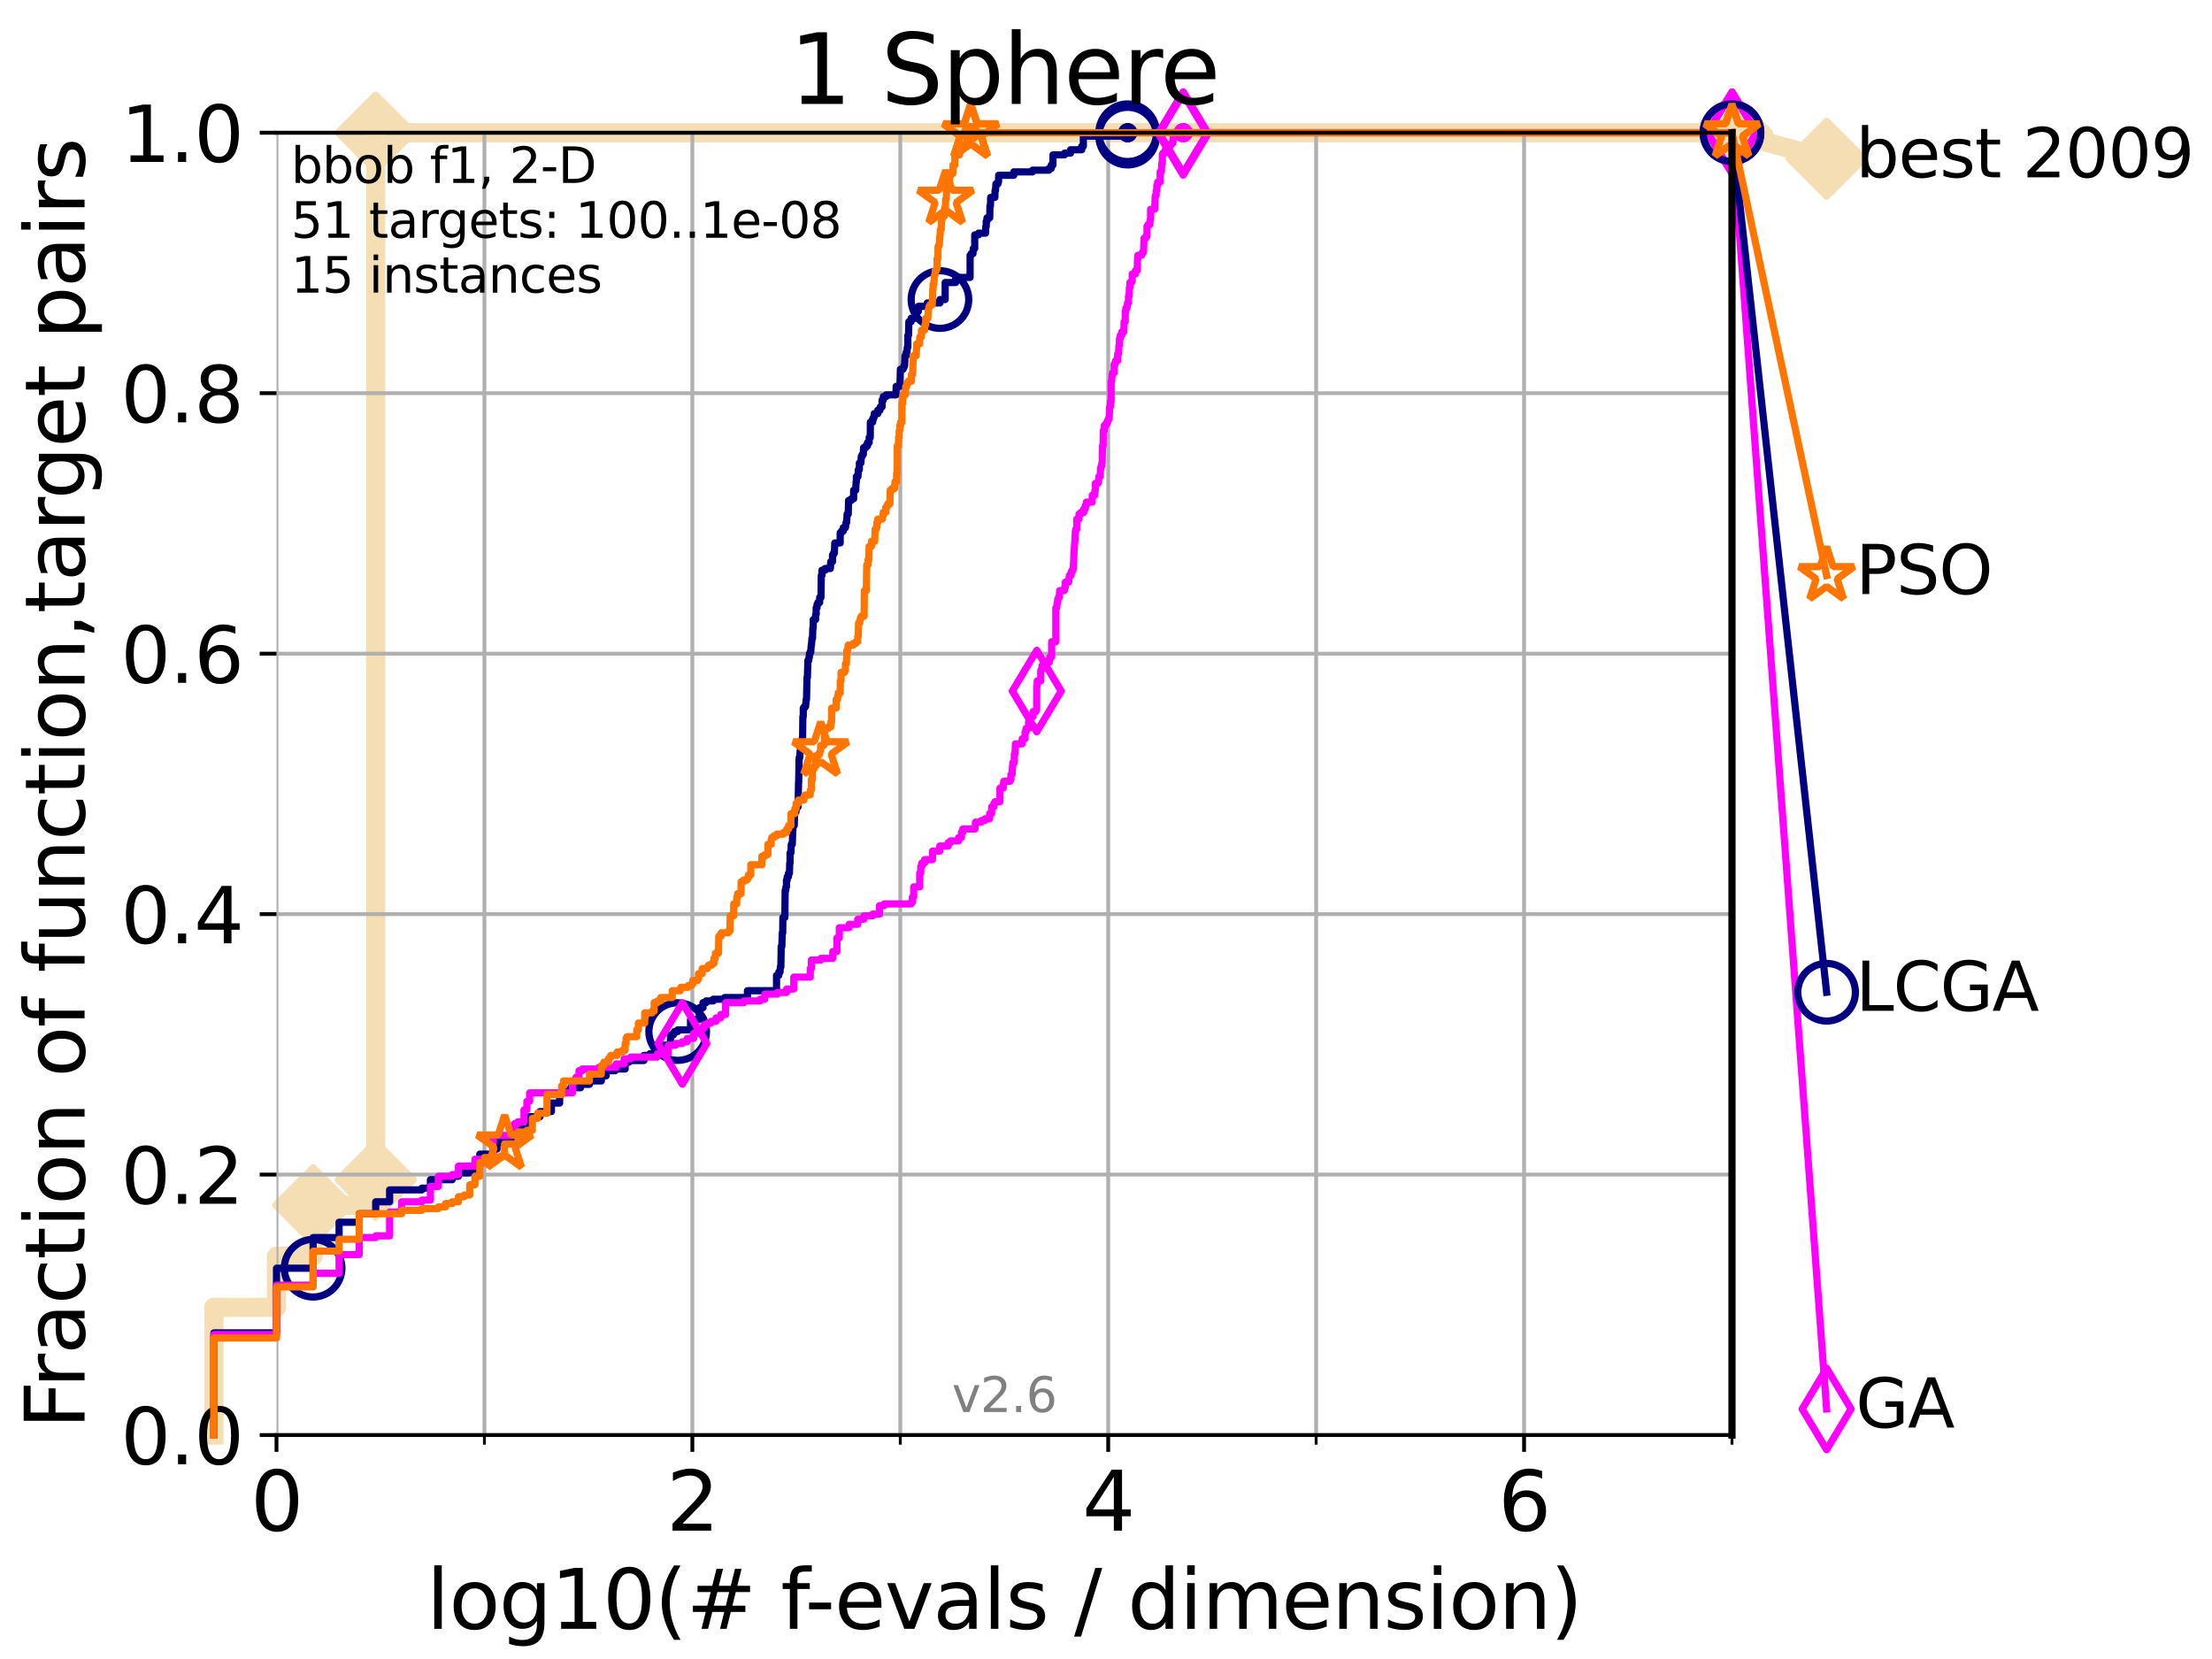<?xml version="1.0" encoding="utf-8" standalone="no"?>
<!DOCTYPE svg PUBLIC "-//W3C//DTD SVG 1.1//EN"
  "http://www.w3.org/Graphics/SVG/1.1/DTD/svg11.dtd">
<svg xmlns:xlink="http://www.w3.org/1999/xlink" width="460.8pt" height="345.6pt" viewBox="0 0 460.8 345.6" xmlns="http://www.w3.org/2000/svg" version="1.1">
 <defs>
  <style type="text/css">*{stroke-linejoin: round; stroke-linecap: butt}</style>
 </defs>
 <g id="figure_1">
  <g id="patch_1">
   <path d="M 0 345.6 
L 460.8 345.6 
L 460.8 0 
L 0 0 
z
" style="fill: #ffffff"/>
  </g>
  <g id="axes_1">
   <g id="patch_2">
    <path d="M 57.6 298.944 
L 360.806 298.944 
L 360.806 27.648 
L 57.6 27.648 
z
" style="fill: #ffffff"/>
   </g>
   <g id="line2d_1">
    <path d="M 44.561 298.944 
L 44.561 272.346 
L 57.6 272.346 
L 57.6 261.707 
L 65.227 261.707 
L 65.227 251.068 
L 74.837 251.068 
L 74.837 245.749 
L 78.267 245.749 
L 78.267 27.648 
L 360.806 27.648 
" style="fill: none; stroke: #f5deb3; stroke-width: 4; stroke-linecap: square"/>
   </g>
   <g id="line2d_2">
    <defs>
     <path id="mcaae8027cf" d="M 0 7.778 
L 7.778 0 
L 0 -7.778 
L -7.778 0 
z
" style="stroke: #f5deb3; stroke-width: 1.5; stroke-linejoin: miter"/>
    </defs>
    <g>
     <use xlink:href="#mcaae8027cf" x="65.227" y="251.068" style="fill: #f5deb3; stroke: #f5deb3; stroke-width: 1.5; stroke-linejoin: miter"/>
     <use xlink:href="#mcaae8027cf" x="78.267" y="245.749" style="fill: #f5deb3; stroke: #f5deb3; stroke-width: 1.5; stroke-linejoin: miter"/>
     <use xlink:href="#mcaae8027cf" x="78.267" y="245.749" style="fill: #f5deb3; stroke: #f5deb3; stroke-width: 1.5; stroke-linejoin: miter"/>
     <use xlink:href="#mcaae8027cf" x="78.267" y="27.648" style="fill: #f5deb3; stroke: #f5deb3; stroke-width: 1.5; stroke-linejoin: miter"/>
     <use xlink:href="#mcaae8027cf" x="78.267" y="27.648" style="fill: #f5deb3; stroke: #f5deb3; stroke-width: 1.5; stroke-linejoin: miter"/>
     <use xlink:href="#mcaae8027cf" x="360.806" y="27.648" style="fill: #f5deb3; stroke: #f5deb3; stroke-width: 1.5; stroke-linejoin: miter"/>
    </g>
   </g>
   <g id="line2d_3">
    <path style="fill: none; stroke: #f5deb3; stroke-width: 4; stroke-linecap: square"/>
    <g/>
   </g>
   <g id="line2d_4">
    <path d="M 360.806 27.648 
L 380.515 33.074 
" style="fill: none; stroke: #f5deb3; stroke-width: 4; stroke-linecap: square"/>
    <g>
     <use xlink:href="#mcaae8027cf" x="360.806" y="27.648" style="fill: #f5deb3; stroke: #f5deb3; stroke-width: 1.5; stroke-linejoin: miter"/>
     <use xlink:href="#mcaae8027cf" x="380.515" y="33.074" style="fill: #f5deb3; stroke: #f5deb3; stroke-width: 1.5; stroke-linejoin: miter"/>
    </g>
   </g>
   <g id="matplotlib.axis_1">
    <g id="xtick_1">
     <g id="line2d_5">
      <path d="M 57.6 298.944 
L 57.6 27.648 
" clip-path="url(#p938d591815)" style="fill: none; stroke: #b0b0b0; stroke-width: 0.8; stroke-linecap: square"/>
     </g>
     <g id="line2d_6">
      <defs>
       <path id="m6af678ca84" d="M 0 0 
L 0 3.5 
" style="stroke: #000000; stroke-width: 0.8"/>
      </defs>
      <g>
       <use xlink:href="#m6af678ca84" x="57.6" y="298.944" style="stroke: #000000; stroke-width: 0.8"/>
      </g>
     </g>
     <g id="text_1">
      <!-- 0 -->
      <g transform="translate(52.192 318.861)scale(0.17 -0.17)">
       <defs>
        <path id="DejaVuSans-30" d="M 2034 4250 
Q 1547 4250 1301 3770 
Q 1056 3291 1056 2328 
Q 1056 1369 1301 889 
Q 1547 409 2034 409 
Q 2525 409 2770 889 
Q 3016 1369 3016 2328 
Q 3016 3291 2770 3770 
Q 2525 4250 2034 4250 
z
M 2034 4750 
Q 2819 4750 3233 4129 
Q 3647 3509 3647 2328 
Q 3647 1150 3233 529 
Q 2819 -91 2034 -91 
Q 1250 -91 836 529 
Q 422 1150 422 2328 
Q 422 3509 836 4129 
Q 1250 4750 2034 4750 
z
" transform="scale(0.016)"/>
       </defs>
       <use xlink:href="#DejaVuSans-30"/>
      </g>
     </g>
    </g>
    <g id="xtick_2">
     <g id="line2d_7">
      <path d="M 144.23 298.944 
L 144.23 27.648 
" clip-path="url(#p938d591815)" style="fill: none; stroke: #b0b0b0; stroke-width: 0.8; stroke-linecap: square"/>
     </g>
     <g id="line2d_8">
      <g>
       <use xlink:href="#m6af678ca84" x="144.23" y="298.944" style="stroke: #000000; stroke-width: 0.8"/>
      </g>
     </g>
     <g id="text_2">
      <!-- 2 -->
      <g transform="translate(138.822 318.861)scale(0.17 -0.17)">
       <defs>
        <path id="DejaVuSans-32" d="M 1228 531 
L 3431 531 
L 3431 0 
L 469 0 
L 469 531 
Q 828 903 1448 1529 
Q 2069 2156 2228 2338 
Q 2531 2678 2651 2914 
Q 2772 3150 2772 3378 
Q 2772 3750 2511 3984 
Q 2250 4219 1831 4219 
Q 1534 4219 1204 4116 
Q 875 4013 500 3803 
L 500 4441 
Q 881 4594 1212 4672 
Q 1544 4750 1819 4750 
Q 2544 4750 2975 4387 
Q 3406 4025 3406 3419 
Q 3406 3131 3298 2873 
Q 3191 2616 2906 2266 
Q 2828 2175 2409 1742 
Q 1991 1309 1228 531 
z
" transform="scale(0.016)"/>
       </defs>
       <use xlink:href="#DejaVuSans-32"/>
      </g>
     </g>
    </g>
    <g id="xtick_3">
     <g id="line2d_9">
      <path d="M 230.861 298.944 
L 230.861 27.648 
" clip-path="url(#p938d591815)" style="fill: none; stroke: #b0b0b0; stroke-width: 0.8; stroke-linecap: square"/>
     </g>
     <g id="line2d_10">
      <g>
       <use xlink:href="#m6af678ca84" x="230.861" y="298.944" style="stroke: #000000; stroke-width: 0.8"/>
      </g>
     </g>
     <g id="text_3">
      <!-- 4 -->
      <g transform="translate(225.453 318.861)scale(0.17 -0.17)">
       <defs>
        <path id="DejaVuSans-34" d="M 2419 4116 
L 825 1625 
L 2419 1625 
L 2419 4116 
z
M 2253 4666 
L 3047 4666 
L 3047 1625 
L 3713 1625 
L 3713 1100 
L 3047 1100 
L 3047 0 
L 2419 0 
L 2419 1100 
L 313 1100 
L 313 1709 
L 2253 4666 
z
" transform="scale(0.016)"/>
       </defs>
       <use xlink:href="#DejaVuSans-34"/>
      </g>
     </g>
    </g>
    <g id="xtick_4">
     <g id="line2d_11">
      <path d="M 317.491 298.944 
L 317.491 27.648 
" clip-path="url(#p938d591815)" style="fill: none; stroke: #b0b0b0; stroke-width: 0.8; stroke-linecap: square"/>
     </g>
     <g id="line2d_12">
      <g>
       <use xlink:href="#m6af678ca84" x="317.491" y="298.944" style="stroke: #000000; stroke-width: 0.8"/>
      </g>
     </g>
     <g id="text_4">
      <!-- 6 -->
      <g transform="translate(312.083 318.861)scale(0.17 -0.17)">
       <defs>
        <path id="DejaVuSans-36" d="M 2113 2584 
Q 1688 2584 1439 2293 
Q 1191 2003 1191 1497 
Q 1191 994 1439 701 
Q 1688 409 2113 409 
Q 2538 409 2786 701 
Q 3034 994 3034 1497 
Q 3034 2003 2786 2293 
Q 2538 2584 2113 2584 
z
M 3366 4563 
L 3366 3988 
Q 3128 4100 2886 4159 
Q 2644 4219 2406 4219 
Q 1781 4219 1451 3797 
Q 1122 3375 1075 2522 
Q 1259 2794 1537 2939 
Q 1816 3084 2150 3084 
Q 2853 3084 3261 2657 
Q 3669 2231 3669 1497 
Q 3669 778 3244 343 
Q 2819 -91 2113 -91 
Q 1303 -91 875 529 
Q 447 1150 447 2328 
Q 447 3434 972 4092 
Q 1497 4750 2381 4750 
Q 2619 4750 2861 4703 
Q 3103 4656 3366 4563 
z
" transform="scale(0.016)"/>
       </defs>
       <use xlink:href="#DejaVuSans-36"/>
      </g>
     </g>
    </g>
    <g id="xtick_5">
     <g id="line2d_13">
      <path d="M 100.915 298.944 
L 100.915 27.648 
" clip-path="url(#p938d591815)" style="fill: none; stroke: #b0b0b0; stroke-width: 0.8; stroke-linecap: square"/>
     </g>
     <g id="line2d_14">
      <defs>
       <path id="m1352b2868a" d="M 0 0 
L 0 2 
" style="stroke: #000000; stroke-width: 0.6"/>
      </defs>
      <g>
       <use xlink:href="#m1352b2868a" x="100.915" y="298.944" style="stroke: #000000; stroke-width: 0.6"/>
      </g>
     </g>
    </g>
    <g id="xtick_6">
     <g id="line2d_15">
      <path d="M 187.546 298.944 
L 187.546 27.648 
" clip-path="url(#p938d591815)" style="fill: none; stroke: #b0b0b0; stroke-width: 0.8; stroke-linecap: square"/>
     </g>
     <g id="line2d_16">
      <g>
       <use xlink:href="#m1352b2868a" x="187.546" y="298.944" style="stroke: #000000; stroke-width: 0.6"/>
      </g>
     </g>
    </g>
    <g id="xtick_7">
     <g id="line2d_17">
      <path d="M 274.176 298.944 
L 274.176 27.648 
" clip-path="url(#p938d591815)" style="fill: none; stroke: #b0b0b0; stroke-width: 0.8; stroke-linecap: square"/>
     </g>
     <g id="line2d_18">
      <g>
       <use xlink:href="#m1352b2868a" x="274.176" y="298.944" style="stroke: #000000; stroke-width: 0.6"/>
      </g>
     </g>
    </g>
    <g id="xtick_8">
     <g id="line2d_19">
      <path d="M 360.806 298.944 
L 360.806 27.648 
" clip-path="url(#p938d591815)" style="fill: none; stroke: #b0b0b0; stroke-width: 0.8; stroke-linecap: square"/>
     </g>
     <g id="line2d_20">
      <g>
       <use xlink:href="#m1352b2868a" x="360.806" y="298.944" style="stroke: #000000; stroke-width: 0.6"/>
      </g>
     </g>
    </g>
    <g id="text_5">
     <!-- log10(# f-evals / dimension) -->
     <g transform="translate(88.823 339.314)scale(0.17 -0.17)">
      <defs>
       <path id="DejaVuSans-6c" d="M 603 4863 
L 1178 4863 
L 1178 0 
L 603 0 
L 603 4863 
z
" transform="scale(0.016)"/>
       <path id="DejaVuSans-6f" d="M 1959 3097 
Q 1497 3097 1228 2736 
Q 959 2375 959 1747 
Q 959 1119 1226 758 
Q 1494 397 1959 397 
Q 2419 397 2687 759 
Q 2956 1122 2956 1747 
Q 2956 2369 2687 2733 
Q 2419 3097 1959 3097 
z
M 1959 3584 
Q 2709 3584 3137 3096 
Q 3566 2609 3566 1747 
Q 3566 888 3137 398 
Q 2709 -91 1959 -91 
Q 1206 -91 779 398 
Q 353 888 353 1747 
Q 353 2609 779 3096 
Q 1206 3584 1959 3584 
z
" transform="scale(0.016)"/>
       <path id="DejaVuSans-67" d="M 2906 1791 
Q 2906 2416 2648 2759 
Q 2391 3103 1925 3103 
Q 1463 3103 1205 2759 
Q 947 2416 947 1791 
Q 947 1169 1205 825 
Q 1463 481 1925 481 
Q 2391 481 2648 825 
Q 2906 1169 2906 1791 
z
M 3481 434 
Q 3481 -459 3084 -895 
Q 2688 -1331 1869 -1331 
Q 1566 -1331 1297 -1286 
Q 1028 -1241 775 -1147 
L 775 -588 
Q 1028 -725 1275 -790 
Q 1522 -856 1778 -856 
Q 2344 -856 2625 -561 
Q 2906 -266 2906 331 
L 2906 616 
Q 2728 306 2450 153 
Q 2172 0 1784 0 
Q 1141 0 747 490 
Q 353 981 353 1791 
Q 353 2603 747 3093 
Q 1141 3584 1784 3584 
Q 2172 3584 2450 3431 
Q 2728 3278 2906 2969 
L 2906 3500 
L 3481 3500 
L 3481 434 
z
" transform="scale(0.016)"/>
       <path id="DejaVuSans-31" d="M 794 531 
L 1825 531 
L 1825 4091 
L 703 3866 
L 703 4441 
L 1819 4666 
L 2450 4666 
L 2450 531 
L 3481 531 
L 3481 0 
L 794 0 
L 794 531 
z
" transform="scale(0.016)"/>
       <path id="DejaVuSans-28" d="M 1984 4856 
Q 1566 4138 1362 3434 
Q 1159 2731 1159 2009 
Q 1159 1288 1364 580 
Q 1569 -128 1984 -844 
L 1484 -844 
Q 1016 -109 783 600 
Q 550 1309 550 2009 
Q 550 2706 781 3412 
Q 1013 4119 1484 4856 
L 1984 4856 
z
" transform="scale(0.016)"/>
       <path id="DejaVuSans-23" d="M 3272 2816 
L 2363 2816 
L 2100 1772 
L 3016 1772 
L 3272 2816 
z
M 2803 4594 
L 2478 3297 
L 3391 3297 
L 3719 4594 
L 4219 4594 
L 3897 3297 
L 4872 3297 
L 4872 2816 
L 3775 2816 
L 3519 1772 
L 4513 1772 
L 4513 1294 
L 3397 1294 
L 3072 0 
L 2572 0 
L 2894 1294 
L 1978 1294 
L 1656 0 
L 1153 0 
L 1478 1294 
L 494 1294 
L 494 1772 
L 1594 1772 
L 1856 2816 
L 850 2816 
L 850 3297 
L 1978 3297 
L 2297 4594 
L 2803 4594 
z
" transform="scale(0.016)"/>
       <path id="DejaVuSans-20" transform="scale(0.016)"/>
       <path id="DejaVuSans-66" d="M 2375 4863 
L 2375 4384 
L 1825 4384 
Q 1516 4384 1395 4259 
Q 1275 4134 1275 3809 
L 1275 3500 
L 2222 3500 
L 2222 3053 
L 1275 3053 
L 1275 0 
L 697 0 
L 697 3053 
L 147 3053 
L 147 3500 
L 697 3500 
L 697 3744 
Q 697 4328 969 4595 
Q 1241 4863 1831 4863 
L 2375 4863 
z
" transform="scale(0.016)"/>
       <path id="DejaVuSans-2d" d="M 313 2009 
L 1997 2009 
L 1997 1497 
L 313 1497 
L 313 2009 
z
" transform="scale(0.016)"/>
       <path id="DejaVuSans-65" d="M 3597 1894 
L 3597 1613 
L 953 1613 
Q 991 1019 1311 708 
Q 1631 397 2203 397 
Q 2534 397 2845 478 
Q 3156 559 3463 722 
L 3463 178 
Q 3153 47 2828 -22 
Q 2503 -91 2169 -91 
Q 1331 -91 842 396 
Q 353 884 353 1716 
Q 353 2575 817 3079 
Q 1281 3584 2069 3584 
Q 2775 3584 3186 3129 
Q 3597 2675 3597 1894 
z
M 3022 2063 
Q 3016 2534 2758 2815 
Q 2500 3097 2075 3097 
Q 1594 3097 1305 2825 
Q 1016 2553 972 2059 
L 3022 2063 
z
" transform="scale(0.016)"/>
       <path id="DejaVuSans-76" d="M 191 3500 
L 800 3500 
L 1894 563 
L 2988 3500 
L 3597 3500 
L 2284 0 
L 1503 0 
L 191 3500 
z
" transform="scale(0.016)"/>
       <path id="DejaVuSans-61" d="M 2194 1759 
Q 1497 1759 1228 1600 
Q 959 1441 959 1056 
Q 959 750 1161 570 
Q 1363 391 1709 391 
Q 2188 391 2477 730 
Q 2766 1069 2766 1631 
L 2766 1759 
L 2194 1759 
z
M 3341 1997 
L 3341 0 
L 2766 0 
L 2766 531 
Q 2569 213 2275 61 
Q 1981 -91 1556 -91 
Q 1019 -91 701 211 
Q 384 513 384 1019 
Q 384 1609 779 1909 
Q 1175 2209 1959 2209 
L 2766 2209 
L 2766 2266 
Q 2766 2663 2505 2880 
Q 2244 3097 1772 3097 
Q 1472 3097 1187 3025 
Q 903 2953 641 2809 
L 641 3341 
Q 956 3463 1253 3523 
Q 1550 3584 1831 3584 
Q 2591 3584 2966 3190 
Q 3341 2797 3341 1997 
z
" transform="scale(0.016)"/>
       <path id="DejaVuSans-73" d="M 2834 3397 
L 2834 2853 
Q 2591 2978 2328 3040 
Q 2066 3103 1784 3103 
Q 1356 3103 1142 2972 
Q 928 2841 928 2578 
Q 928 2378 1081 2264 
Q 1234 2150 1697 2047 
L 1894 2003 
Q 2506 1872 2764 1633 
Q 3022 1394 3022 966 
Q 3022 478 2636 193 
Q 2250 -91 1575 -91 
Q 1294 -91 989 -36 
Q 684 19 347 128 
L 347 722 
Q 666 556 975 473 
Q 1284 391 1588 391 
Q 1994 391 2212 530 
Q 2431 669 2431 922 
Q 2431 1156 2273 1281 
Q 2116 1406 1581 1522 
L 1381 1569 
Q 847 1681 609 1914 
Q 372 2147 372 2553 
Q 372 3047 722 3315 
Q 1072 3584 1716 3584 
Q 2034 3584 2315 3537 
Q 2597 3491 2834 3397 
z
" transform="scale(0.016)"/>
       <path id="DejaVuSans-2f" d="M 1625 4666 
L 2156 4666 
L 531 -594 
L 0 -594 
L 1625 4666 
z
" transform="scale(0.016)"/>
       <path id="DejaVuSans-64" d="M 2906 2969 
L 2906 4863 
L 3481 4863 
L 3481 0 
L 2906 0 
L 2906 525 
Q 2725 213 2448 61 
Q 2172 -91 1784 -91 
Q 1150 -91 751 415 
Q 353 922 353 1747 
Q 353 2572 751 3078 
Q 1150 3584 1784 3584 
Q 2172 3584 2448 3432 
Q 2725 3281 2906 2969 
z
M 947 1747 
Q 947 1113 1208 752 
Q 1469 391 1925 391 
Q 2381 391 2643 752 
Q 2906 1113 2906 1747 
Q 2906 2381 2643 2742 
Q 2381 3103 1925 3103 
Q 1469 3103 1208 2742 
Q 947 2381 947 1747 
z
" transform="scale(0.016)"/>
       <path id="DejaVuSans-69" d="M 603 3500 
L 1178 3500 
L 1178 0 
L 603 0 
L 603 3500 
z
M 603 4863 
L 1178 4863 
L 1178 4134 
L 603 4134 
L 603 4863 
z
" transform="scale(0.016)"/>
       <path id="DejaVuSans-6d" d="M 3328 2828 
Q 3544 3216 3844 3400 
Q 4144 3584 4550 3584 
Q 5097 3584 5394 3201 
Q 5691 2819 5691 2113 
L 5691 0 
L 5113 0 
L 5113 2094 
Q 5113 2597 4934 2840 
Q 4756 3084 4391 3084 
Q 3944 3084 3684 2787 
Q 3425 2491 3425 1978 
L 3425 0 
L 2847 0 
L 2847 2094 
Q 2847 2600 2669 2842 
Q 2491 3084 2119 3084 
Q 1678 3084 1418 2786 
Q 1159 2488 1159 1978 
L 1159 0 
L 581 0 
L 581 3500 
L 1159 3500 
L 1159 2956 
Q 1356 3278 1631 3431 
Q 1906 3584 2284 3584 
Q 2666 3584 2933 3390 
Q 3200 3197 3328 2828 
z
" transform="scale(0.016)"/>
       <path id="DejaVuSans-6e" d="M 3513 2113 
L 3513 0 
L 2938 0 
L 2938 2094 
Q 2938 2591 2744 2837 
Q 2550 3084 2163 3084 
Q 1697 3084 1428 2787 
Q 1159 2491 1159 1978 
L 1159 0 
L 581 0 
L 581 3500 
L 1159 3500 
L 1159 2956 
Q 1366 3272 1645 3428 
Q 1925 3584 2291 3584 
Q 2894 3584 3203 3211 
Q 3513 2838 3513 2113 
z
" transform="scale(0.016)"/>
       <path id="DejaVuSans-29" d="M 513 4856 
L 1013 4856 
Q 1481 4119 1714 3412 
Q 1947 2706 1947 2009 
Q 1947 1309 1714 600 
Q 1481 -109 1013 -844 
L 513 -844 
Q 928 -128 1133 580 
Q 1338 1288 1338 2009 
Q 1338 2731 1133 3434 
Q 928 4138 513 4856 
z
" transform="scale(0.016)"/>
      </defs>
      <use xlink:href="#DejaVuSans-6c"/>
      <use xlink:href="#DejaVuSans-6f" x="27.783"/>
      <use xlink:href="#DejaVuSans-67" x="88.965"/>
      <use xlink:href="#DejaVuSans-31" x="152.441"/>
      <use xlink:href="#DejaVuSans-30" x="216.064"/>
      <use xlink:href="#DejaVuSans-28" x="279.688"/>
      <use xlink:href="#DejaVuSans-23" x="318.701"/>
      <use xlink:href="#DejaVuSans-20" x="402.49"/>
      <use xlink:href="#DejaVuSans-66" x="434.277"/>
      <use xlink:href="#DejaVuSans-2d" x="463.982"/>
      <use xlink:href="#DejaVuSans-65" x="500.066"/>
      <use xlink:href="#DejaVuSans-76" x="561.59"/>
      <use xlink:href="#DejaVuSans-61" x="620.77"/>
      <use xlink:href="#DejaVuSans-6c" x="682.049"/>
      <use xlink:href="#DejaVuSans-73" x="709.832"/>
      <use xlink:href="#DejaVuSans-20" x="761.932"/>
      <use xlink:href="#DejaVuSans-2f" x="793.719"/>
      <use xlink:href="#DejaVuSans-20" x="827.41"/>
      <use xlink:href="#DejaVuSans-64" x="859.197"/>
      <use xlink:href="#DejaVuSans-69" x="922.674"/>
      <use xlink:href="#DejaVuSans-6d" x="950.457"/>
      <use xlink:href="#DejaVuSans-65" x="1047.869"/>
      <use xlink:href="#DejaVuSans-6e" x="1109.393"/>
      <use xlink:href="#DejaVuSans-73" x="1172.771"/>
      <use xlink:href="#DejaVuSans-69" x="1224.871"/>
      <use xlink:href="#DejaVuSans-6f" x="1252.654"/>
      <use xlink:href="#DejaVuSans-6e" x="1313.836"/>
      <use xlink:href="#DejaVuSans-29" x="1377.215"/>
     </g>
    </g>
   </g>
   <g id="matplotlib.axis_2">
    <g id="ytick_1">
     <g id="line2d_21">
      <path d="M 57.6 298.944 
L 360.806 298.944 
" clip-path="url(#p938d591815)" style="fill: none; stroke: #b0b0b0; stroke-width: 0.8; stroke-linecap: square"/>
     </g>
     <g id="line2d_22">
      <defs>
       <path id="m8ecfc12580" d="M 0 0 
L -3.5 0 
" style="stroke: #000000; stroke-width: 0.8"/>
      </defs>
      <g>
       <use xlink:href="#m8ecfc12580" x="57.6" y="298.944" style="stroke: #000000; stroke-width: 0.8"/>
      </g>
     </g>
     <g id="text_6">
      <!-- 0.0 -->
      <g transform="translate(25.155 305.023)scale(0.16 -0.16)">
       <defs>
        <path id="DejaVuSans-2e" d="M 684 794 
L 1344 794 
L 1344 0 
L 684 0 
L 684 794 
z
" transform="scale(0.016)"/>
       </defs>
       <use xlink:href="#DejaVuSans-30"/>
       <use xlink:href="#DejaVuSans-2e" x="63.623"/>
       <use xlink:href="#DejaVuSans-30" x="95.41"/>
      </g>
     </g>
    </g>
    <g id="ytick_2">
     <g id="line2d_23">
      <path d="M 57.6 244.685 
L 360.806 244.685 
" clip-path="url(#p938d591815)" style="fill: none; stroke: #b0b0b0; stroke-width: 0.8; stroke-linecap: square"/>
     </g>
     <g id="line2d_24">
      <g>
       <use xlink:href="#m8ecfc12580" x="57.6" y="244.685" style="stroke: #000000; stroke-width: 0.8"/>
      </g>
     </g>
     <g id="text_7">
      <!-- 0.2 -->
      <g transform="translate(25.155 250.764)scale(0.16 -0.16)">
       <use xlink:href="#DejaVuSans-30"/>
       <use xlink:href="#DejaVuSans-2e" x="63.623"/>
       <use xlink:href="#DejaVuSans-32" x="95.41"/>
      </g>
     </g>
    </g>
    <g id="ytick_3">
     <g id="line2d_25">
      <path d="M 57.6 190.426 
L 360.806 190.426 
" clip-path="url(#p938d591815)" style="fill: none; stroke: #b0b0b0; stroke-width: 0.8; stroke-linecap: square"/>
     </g>
     <g id="line2d_26">
      <g>
       <use xlink:href="#m8ecfc12580" x="57.6" y="190.426" style="stroke: #000000; stroke-width: 0.8"/>
      </g>
     </g>
     <g id="text_8">
      <!-- 0.4 -->
      <g transform="translate(25.155 196.504)scale(0.16 -0.16)">
       <use xlink:href="#DejaVuSans-30"/>
       <use xlink:href="#DejaVuSans-2e" x="63.623"/>
       <use xlink:href="#DejaVuSans-34" x="95.41"/>
      </g>
     </g>
    </g>
    <g id="ytick_4">
     <g id="line2d_27">
      <path d="M 57.6 136.166 
L 360.806 136.166 
" clip-path="url(#p938d591815)" style="fill: none; stroke: #b0b0b0; stroke-width: 0.8; stroke-linecap: square"/>
     </g>
     <g id="line2d_28">
      <g>
       <use xlink:href="#m8ecfc12580" x="57.6" y="136.166" style="stroke: #000000; stroke-width: 0.8"/>
      </g>
     </g>
     <g id="text_9">
      <!-- 0.6 -->
      <g transform="translate(25.155 142.245)scale(0.16 -0.16)">
       <use xlink:href="#DejaVuSans-30"/>
       <use xlink:href="#DejaVuSans-2e" x="63.623"/>
       <use xlink:href="#DejaVuSans-36" x="95.41"/>
      </g>
     </g>
    </g>
    <g id="ytick_5">
     <g id="line2d_29">
      <path d="M 57.6 81.907 
L 360.806 81.907 
" clip-path="url(#p938d591815)" style="fill: none; stroke: #b0b0b0; stroke-width: 0.8; stroke-linecap: square"/>
     </g>
     <g id="line2d_30">
      <g>
       <use xlink:href="#m8ecfc12580" x="57.6" y="81.907" style="stroke: #000000; stroke-width: 0.8"/>
      </g>
     </g>
     <g id="text_10">
      <!-- 0.8 -->
      <g transform="translate(25.155 87.986)scale(0.16 -0.16)">
       <defs>
        <path id="DejaVuSans-38" d="M 2034 2216 
Q 1584 2216 1326 1975 
Q 1069 1734 1069 1313 
Q 1069 891 1326 650 
Q 1584 409 2034 409 
Q 2484 409 2743 651 
Q 3003 894 3003 1313 
Q 3003 1734 2745 1975 
Q 2488 2216 2034 2216 
z
M 1403 2484 
Q 997 2584 770 2862 
Q 544 3141 544 3541 
Q 544 4100 942 4425 
Q 1341 4750 2034 4750 
Q 2731 4750 3128 4425 
Q 3525 4100 3525 3541 
Q 3525 3141 3298 2862 
Q 3072 2584 2669 2484 
Q 3125 2378 3379 2068 
Q 3634 1759 3634 1313 
Q 3634 634 3220 271 
Q 2806 -91 2034 -91 
Q 1263 -91 848 271 
Q 434 634 434 1313 
Q 434 1759 690 2068 
Q 947 2378 1403 2484 
z
M 1172 3481 
Q 1172 3119 1398 2916 
Q 1625 2713 2034 2713 
Q 2441 2713 2670 2916 
Q 2900 3119 2900 3481 
Q 2900 3844 2670 4047 
Q 2441 4250 2034 4250 
Q 1625 4250 1398 4047 
Q 1172 3844 1172 3481 
z
" transform="scale(0.016)"/>
       </defs>
       <use xlink:href="#DejaVuSans-30"/>
       <use xlink:href="#DejaVuSans-2e" x="63.623"/>
       <use xlink:href="#DejaVuSans-38" x="95.41"/>
      </g>
     </g>
    </g>
    <g id="ytick_6">
     <g id="line2d_31">
      <path d="M 57.6 27.648 
L 360.806 27.648 
" clip-path="url(#p938d591815)" style="fill: none; stroke: #b0b0b0; stroke-width: 0.8; stroke-linecap: square"/>
     </g>
     <g id="line2d_32">
      <g>
       <use xlink:href="#m8ecfc12580" x="57.6" y="27.648" style="stroke: #000000; stroke-width: 0.8"/>
      </g>
     </g>
     <g id="text_11">
      <!-- 1.0 -->
      <g transform="translate(25.155 33.727)scale(0.16 -0.16)">
       <use xlink:href="#DejaVuSans-31"/>
       <use xlink:href="#DejaVuSans-2e" x="63.623"/>
       <use xlink:href="#DejaVuSans-30" x="95.41"/>
      </g>
     </g>
    </g>
    <g id="text_12">
     <!-- Fraction of function,target pairs -->
     <g transform="translate(17.62 297.681)rotate(-90)scale(0.17 -0.17)">
      <defs>
       <path id="DejaVuSans-46" d="M 628 4666 
L 3309 4666 
L 3309 4134 
L 1259 4134 
L 1259 2759 
L 3109 2759 
L 3109 2228 
L 1259 2228 
L 1259 0 
L 628 0 
L 628 4666 
z
" transform="scale(0.016)"/>
       <path id="DejaVuSans-72" d="M 2631 2963 
Q 2534 3019 2420 3045 
Q 2306 3072 2169 3072 
Q 1681 3072 1420 2755 
Q 1159 2438 1159 1844 
L 1159 0 
L 581 0 
L 581 3500 
L 1159 3500 
L 1159 2956 
Q 1341 3275 1631 3429 
Q 1922 3584 2338 3584 
Q 2397 3584 2469 3576 
Q 2541 3569 2628 3553 
L 2631 2963 
z
" transform="scale(0.016)"/>
       <path id="DejaVuSans-63" d="M 3122 3366 
L 3122 2828 
Q 2878 2963 2633 3030 
Q 2388 3097 2138 3097 
Q 1578 3097 1268 2742 
Q 959 2388 959 1747 
Q 959 1106 1268 751 
Q 1578 397 2138 397 
Q 2388 397 2633 464 
Q 2878 531 3122 666 
L 3122 134 
Q 2881 22 2623 -34 
Q 2366 -91 2075 -91 
Q 1284 -91 818 406 
Q 353 903 353 1747 
Q 353 2603 823 3093 
Q 1294 3584 2113 3584 
Q 2378 3584 2631 3529 
Q 2884 3475 3122 3366 
z
" transform="scale(0.016)"/>
       <path id="DejaVuSans-74" d="M 1172 4494 
L 1172 3500 
L 2356 3500 
L 2356 3053 
L 1172 3053 
L 1172 1153 
Q 1172 725 1289 603 
Q 1406 481 1766 481 
L 2356 481 
L 2356 0 
L 1766 0 
Q 1100 0 847 248 
Q 594 497 594 1153 
L 594 3053 
L 172 3053 
L 172 3500 
L 594 3500 
L 594 4494 
L 1172 4494 
z
" transform="scale(0.016)"/>
       <path id="DejaVuSans-75" d="M 544 1381 
L 544 3500 
L 1119 3500 
L 1119 1403 
Q 1119 906 1312 657 
Q 1506 409 1894 409 
Q 2359 409 2629 706 
Q 2900 1003 2900 1516 
L 2900 3500 
L 3475 3500 
L 3475 0 
L 2900 0 
L 2900 538 
Q 2691 219 2414 64 
Q 2138 -91 1772 -91 
Q 1169 -91 856 284 
Q 544 659 544 1381 
z
M 1991 3584 
L 1991 3584 
z
" transform="scale(0.016)"/>
       <path id="DejaVuSans-2c" d="M 750 794 
L 1409 794 
L 1409 256 
L 897 -744 
L 494 -744 
L 750 256 
L 750 794 
z
" transform="scale(0.016)"/>
       <path id="DejaVuSans-70" d="M 1159 525 
L 1159 -1331 
L 581 -1331 
L 581 3500 
L 1159 3500 
L 1159 2969 
Q 1341 3281 1617 3432 
Q 1894 3584 2278 3584 
Q 2916 3584 3314 3078 
Q 3713 2572 3713 1747 
Q 3713 922 3314 415 
Q 2916 -91 2278 -91 
Q 1894 -91 1617 61 
Q 1341 213 1159 525 
z
M 3116 1747 
Q 3116 2381 2855 2742 
Q 2594 3103 2138 3103 
Q 1681 3103 1420 2742 
Q 1159 2381 1159 1747 
Q 1159 1113 1420 752 
Q 1681 391 2138 391 
Q 2594 391 2855 752 
Q 3116 1113 3116 1747 
z
" transform="scale(0.016)"/>
      </defs>
      <use xlink:href="#DejaVuSans-46"/>
      <use xlink:href="#DejaVuSans-72" x="50.27"/>
      <use xlink:href="#DejaVuSans-61" x="91.383"/>
      <use xlink:href="#DejaVuSans-63" x="152.662"/>
      <use xlink:href="#DejaVuSans-74" x="207.643"/>
      <use xlink:href="#DejaVuSans-69" x="246.852"/>
      <use xlink:href="#DejaVuSans-6f" x="274.635"/>
      <use xlink:href="#DejaVuSans-6e" x="335.816"/>
      <use xlink:href="#DejaVuSans-20" x="399.195"/>
      <use xlink:href="#DejaVuSans-6f" x="430.982"/>
      <use xlink:href="#DejaVuSans-66" x="492.164"/>
      <use xlink:href="#DejaVuSans-20" x="527.369"/>
      <use xlink:href="#DejaVuSans-66" x="559.156"/>
      <use xlink:href="#DejaVuSans-75" x="594.361"/>
      <use xlink:href="#DejaVuSans-6e" x="657.74"/>
      <use xlink:href="#DejaVuSans-63" x="721.119"/>
      <use xlink:href="#DejaVuSans-74" x="776.1"/>
      <use xlink:href="#DejaVuSans-69" x="815.309"/>
      <use xlink:href="#DejaVuSans-6f" x="843.092"/>
      <use xlink:href="#DejaVuSans-6e" x="904.273"/>
      <use xlink:href="#DejaVuSans-2c" x="967.652"/>
      <use xlink:href="#DejaVuSans-74" x="999.439"/>
      <use xlink:href="#DejaVuSans-61" x="1038.648"/>
      <use xlink:href="#DejaVuSans-72" x="1099.928"/>
      <use xlink:href="#DejaVuSans-67" x="1139.291"/>
      <use xlink:href="#DejaVuSans-65" x="1202.768"/>
      <use xlink:href="#DejaVuSans-74" x="1264.291"/>
      <use xlink:href="#DejaVuSans-20" x="1303.5"/>
      <use xlink:href="#DejaVuSans-70" x="1335.287"/>
      <use xlink:href="#DejaVuSans-61" x="1398.764"/>
      <use xlink:href="#DejaVuSans-69" x="1460.043"/>
      <use xlink:href="#DejaVuSans-72" x="1487.826"/>
      <use xlink:href="#DejaVuSans-73" x="1528.939"/>
     </g>
    </g>
   </g>
   <g id="line2d_33">
    <defs>
     <path id="mbd4a65b660" d="M 0 1.5 
C 0.398 1.5 0.779 1.342 1.061 1.061 
C 1.342 0.779 1.5 0.398 1.5 0 
C 1.5 -0.398 1.342 -0.779 1.061 -1.061 
C 0.779 -1.342 0.398 -1.5 0 -1.5 
C -0.398 -1.5 -0.779 -1.342 -1.061 -1.061 
C -1.342 -0.779 -1.5 -0.398 -1.5 0 
C -1.5 0.398 -1.342 0.779 -1.061 1.061 
C -0.779 1.342 -0.398 1.5 0 1.5 
z
" style="stroke: #f5deb3"/>
    </defs>
    <g>
     <use xlink:href="#mbd4a65b660" x="78.267" y="27.648" style="fill: #f5deb3; stroke: #f5deb3"/>
     <use xlink:href="#mbd4a65b660" x="78.267" y="27.648" style="fill: #f5deb3; stroke: #f5deb3"/>
    </g>
   </g>
   <g id="line2d_34">
    <defs>
     <path id="m41d3e12865" d="M 0 1.5 
C 0.398 1.5 0.779 1.342 1.061 1.061 
C 1.342 0.779 1.5 0.398 1.5 0 
C 1.5 -0.398 1.342 -0.779 1.061 -1.061 
C 0.779 -1.342 0.398 -1.5 0 -1.5 
C -0.398 -1.5 -0.779 -1.342 -1.061 -1.061 
C -1.342 -0.779 -1.5 -0.398 -1.5 0 
C -1.5 0.398 -1.342 0.779 -1.061 1.061 
C -0.779 1.342 -0.398 1.5 0 1.5 
z
" style="stroke: #000080"/>
    </defs>
    <g>
     <use xlink:href="#m41d3e12865" x="234.918" y="27.648" style="fill: #000080; stroke: #000080"/>
     <use xlink:href="#m41d3e12865" x="234.918" y="27.648" style="fill: #000080; stroke: #000080"/>
    </g>
   </g>
   <g id="line2d_35">
    <path d="M 44.561 298.944 
L 44.561 277.666 
L 57.6 277.666 
L 57.6 264.19 
L 65.227 264.19 
L 65.227 257.806 
L 70.639 257.806 
L 70.639 254.615 
L 74.837 254.615 
L 74.837 252.841 
L 78.267 252.841 
L 78.267 250.359 
L 81.166 250.359 
L 81.166 247.877 
L 87.876 247.877 
L 87.876 247.522 
L 89.669 247.522 
L 89.669 245.749 
L 94.206 245.749 
L 94.206 245.039 
L 95.503 245.039 
L 95.503 244.33 
L 97.858 244.33 
L 97.858 243.621 
L 98.933 243.621 
L 98.933 242.912 
L 99.95 242.912 
L 99.95 240.429 
L 102.708 240.429 
L 102.708 239.365 
L 103.544 239.365 
L 103.544 237.947 
L 104.345 237.947 
L 104.345 237.592 
L 107.245 237.592 
L 107.245 235.11 
L 110.336 235.11 
L 110.336 232.627 
L 112.488 232.627 
L 112.488 231.563 
L 114.872 231.563 
L 114.872 229.79 
L 116.584 229.79 
L 116.584 227.662 
L 118.152 227.662 
L 118.152 227.308 
L 118.89 227.308 
L 118.89 226.598 
L 120.944 226.598 
L 120.944 225.889 
L 122.796 225.889 
L 122.796 225.18 
L 125.271 225.18 
L 125.271 224.116 
L 126.275 224.116 
L 126.275 223.052 
L 128.134 223.052 
L 128.134 222.697 
L 130.226 222.697 
L 130.226 221.279 
L 131.002 221.279 
L 131.002 220.924 
L 134.145 220.924 
L 134.145 219.86 
L 135.389 219.86 
L 135.389 219.506 
L 138.051 219.506 
L 138.051 217.733 
L 139.677 217.733 
L 139.677 215.605 
L 140.266 215.605 
L 140.266 215.25 
L 140.497 215.25 
L 140.497 214.895 
L 141.173 214.895 
L 141.173 214.541 
L 143.85 214.541 
L 143.85 212.413 
L 145.503 212.413 
L 145.503 212.058 
L 145.678 212.058 
L 145.678 209.931 
L 146.446 209.931 
L 146.446 208.867 
L 147.103 208.867 
L 147.103 208.512 
L 148.578 208.512 
L 148.578 208.157 
L 150.959 208.157 
L 150.959 207.803 
L 155.701 207.803 
L 155.701 206.384 
L 161.766 206.384 
L 161.766 203.192 
L 162.241 203.192 
L 162.241 202.483 
L 162.492 202.483 
L 162.563 201.419 
L 162.67 201.419 
L 162.74 197.164 
L 162.88 197.164 
L 162.95 194.327 
L 163.054 194.327 
L 163.088 191.135 
L 163.498 191.135 
L 163.566 185.461 
L 163.7 185.461 
L 163.733 184.751 
L 163.833 184.751 
L 163.833 183.333 
L 163.998 183.333 
L 163.998 182.624 
L 164.259 182.624 
L 164.259 181.914 
L 164.453 181.914 
L 164.517 179.787 
L 164.581 179.787 
L 164.581 177.659 
L 164.771 177.659 
L 164.834 175.886 
L 165.053 175.886 
L 165.146 173.048 
L 165.177 173.048 
L 165.177 171.985 
L 165.453 171.985 
L 165.544 169.502 
L 165.574 169.502 
L 165.574 169.147 
L 165.815 169.147 
L 165.845 168.438 
L 165.993 168.438 
L 165.993 168.084 
L 166.257 168.084 
L 166.345 163.119 
L 166.374 163.119 
L 166.461 158.154 
L 166.489 158.154 
L 166.489 157.799 
L 166.604 157.799 
L 166.69 156.381 
L 166.747 156.381 
L 166.747 154.607 
L 166.973 154.607 
L 166.973 154.253 
L 167.085 154.253 
L 167.168 153.544 
L 167.196 153.544 
L 167.252 149.288 
L 167.334 149.288 
L 167.334 147.515 
L 167.581 147.515 
L 167.581 147.16 
L 167.824 147.16 
L 167.931 145.742 
L 168.011 145.742 
L 168.117 141.131 
L 168.196 141.131 
L 168.301 137.585 
L 168.483 137.585 
L 168.535 136.876 
L 168.612 136.876 
L 168.612 136.166 
L 168.766 136.166 
L 168.766 135.812 
L 168.893 135.812 
L 168.994 134.393 
L 169.044 134.393 
L 169.145 132.975 
L 169.269 132.975 
L 169.319 130.847 
L 169.393 130.847 
L 169.418 129.074 
L 169.905 129.074 
L 169.905 128.01 
L 170.024 128.01 
L 170.024 126.591 
L 170.214 126.591 
L 170.214 125.882 
L 170.379 125.882 
L 170.379 125.527 
L 170.75 125.527 
L 170.75 124.463 
L 171.024 124.463 
L 171.092 119.853 
L 171.227 119.853 
L 171.227 118.789 
L 171.887 118.789 
L 171.887 118.435 
L 172.979 118.435 
L 173.06 117.016 
L 173.422 117.016 
L 173.422 115.598 
L 173.621 115.598 
L 173.621 115.243 
L 173.817 115.243 
L 173.895 113.115 
L 175.026 113.115 
L 175.026 110.987 
L 175.298 110.987 
L 175.298 110.633 
L 175.673 110.633 
L 175.673 109.923 
L 176.128 109.923 
L 176.231 108.859 
L 176.368 108.859 
L 176.47 107.086 
L 176.705 107.086 
L 176.772 104.249 
L 177.347 104.249 
L 177.347 103.895 
L 177.826 103.895 
L 177.826 102.121 
L 178.247 102.121 
L 178.355 100.348 
L 178.401 100.348 
L 178.401 99.284 
L 178.734 99.284 
L 178.794 97.866 
L 179.018 97.866 
L 179.018 96.447 
L 179.34 96.447 
L 179.427 95.029 
L 179.629 95.029 
L 179.629 94.674 
L 179.843 94.674 
L 179.899 93.256 
L 180.36 93.256 
L 180.36 92.901 
L 180.715 92.901 
L 180.715 92.192 
L 181.063 92.192 
L 181.063 91.128 
L 181.287 91.128 
L 181.314 87.936 
L 181.805 87.936 
L 181.805 87.227 
L 181.983 87.227 
L 181.983 86.872 
L 182.121 86.872 
L 182.121 86.163 
L 182.86 86.163 
L 182.86 85.454 
L 183.313 85.454 
L 183.395 84.744 
L 183.755 84.744 
L 183.755 83.326 
L 184.018 83.326 
L 184.018 82.616 
L 184.599 82.616 
L 184.599 82.262 
L 186.64 82.262 
L 186.689 80.489 
L 187.48 80.489 
L 187.564 76.942 
L 188.111 76.942 
L 188.111 76.588 
L 188.292 76.588 
L 188.292 76.233 
L 188.437 76.233 
L 188.544 74.105 
L 188.783 74.105 
L 188.783 73.396 
L 188.915 73.396 
L 189.011 72.332 
L 189.124 72.332 
L 189.124 69.85 
L 189.261 69.85 
L 189.33 67.013 
L 189.811 67.013 
L 189.811 66.303 
L 190.723 66.303 
L 190.755 64.885 
L 191.309 64.885 
L 191.309 63.821 
L 193.156 63.821 
L 193.156 63.112 
L 195.808 63.112 
L 195.808 62.402 
L 196.897 62.402 
L 196.897 58.856 
L 199.072 58.856 
L 199.072 58.147 
L 199.836 58.147 
L 199.836 57.792 
L 202.085 57.792 
L 202.093 53.182 
L 202.313 53.182 
L 202.313 52.827 
L 202.696 52.827 
L 202.759 51.763 
L 203.054 51.763 
L 203.054 48.926 
L 203.849 48.926 
L 203.849 48.571 
L 205.317 48.571 
L 205.36 47.153 
L 205.451 47.153 
L 205.451 46.089 
L 205.603 46.089 
L 205.603 45.38 
L 206.181 45.38 
L 206.223 42.897 
L 206.324 42.897 
L 206.372 41.124 
L 207.251 41.124 
L 207.284 39.706 
L 207.376 39.706 
L 207.477 38.287 
L 207.896 38.287 
L 207.896 37.932 
L 208.007 37.932 
L 208.039 36.514 
L 211.187 36.514 
L 211.195 35.805 
L 215.096 35.805 
L 215.096 35.45 
L 218.521 35.45 
L 218.521 35.095 
L 218.994 35.095 
L 218.994 34.386 
L 219.349 34.386 
L 219.36 32.258 
L 221.763 32.258 
L 221.763 31.904 
L 223.012 31.904 
L 223.012 31.194 
L 225.345 31.194 
L 225.345 30.485 
L 225.681 30.485 
L 225.681 28.357 
L 234.918 28.357 
L 234.918 27.648 
L 360.806 27.648 
L 360.806 27.648 
" style="fill: none; stroke: #000080; stroke-width: 1.5; stroke-linecap: square"/>
   </g>
   <g id="line2d_36">
    <defs>
     <path id="me7faf29e64" d="M 0 6 
C 1.591 6 3.117 5.368 4.243 4.243 
C 5.368 3.117 6 1.591 6 0 
C 6 -1.591 5.368 -3.117 4.243 -4.243 
C 3.117 -5.368 1.591 -6 0 -6 
C -1.591 -6 -3.117 -5.368 -4.243 -4.243 
C -5.368 -3.117 -6 -1.591 -6 0 
C -6 1.591 -5.368 3.117 -4.243 4.243 
C -3.117 5.368 -1.591 6 0 6 
z
" style="stroke: #000080; stroke-width: 1.5"/>
    </defs>
    <g>
     <use xlink:href="#me7faf29e64" x="65.227" y="264.19" style="fill-opacity: 0; stroke: #000080; stroke-width: 1.5"/>
     <use xlink:href="#me7faf29e64" x="141.173" y="214.895" style="fill-opacity: 0; stroke: #000080; stroke-width: 1.5"/>
     <use xlink:href="#me7faf29e64" x="195.808" y="62.402" style="fill-opacity: 0; stroke: #000080; stroke-width: 1.5"/>
     <use xlink:href="#me7faf29e64" x="234.918" y="28.357" style="fill-opacity: 0; stroke: #000080; stroke-width: 1.5"/>
     <use xlink:href="#me7faf29e64" x="234.918" y="27.648" style="fill-opacity: 0; stroke: #000080; stroke-width: 1.5"/>
     <use xlink:href="#me7faf29e64" x="360.806" y="27.648" style="fill-opacity: 0; stroke: #000080; stroke-width: 1.5"/>
    </g>
   </g>
   <g id="line2d_37">
    <path style="fill: none; stroke: #000080; stroke-width: 1.5; stroke-linecap: square"/>
    <g/>
   </g>
   <g id="line2d_38">
    <defs>
     <path id="m0f88b4263e" d="M 0 1.5 
C 0.398 1.5 0.779 1.342 1.061 1.061 
C 1.342 0.779 1.5 0.398 1.5 0 
C 1.5 -0.398 1.342 -0.779 1.061 -1.061 
C 0.779 -1.342 0.398 -1.5 0 -1.5 
C -0.398 -1.5 -0.779 -1.342 -1.061 -1.061 
C -1.342 -0.779 -1.5 -0.398 -1.5 0 
C -1.5 0.398 -1.342 0.779 -1.061 1.061 
C -0.779 1.342 -0.398 1.5 0 1.5 
z
" style="stroke: #ff00ff"/>
    </defs>
    <g>
     <use xlink:href="#m0f88b4263e" x="246.47" y="27.648" style="fill: #ff00ff; stroke: #ff00ff"/>
     <use xlink:href="#m0f88b4263e" x="246.47" y="27.648" style="fill: #ff00ff; stroke: #ff00ff"/>
    </g>
   </g>
   <g id="line2d_39">
    <path d="M 44.561 298.944 
L 44.561 278.021 
L 57.6 278.021 
L 57.6 267.736 
L 65.227 267.736 
L 65.227 265.254 
L 70.639 265.254 
L 70.639 261.353 
L 74.837 261.353 
L 74.837 257.806 
L 78.267 257.806 
L 78.267 257.452 
L 81.166 257.452 
L 81.166 252.487 
L 83.678 252.487 
L 83.678 250.359 
L 87.876 250.359 
L 87.876 250.004 
L 89.669 250.004 
L 89.669 247.167 
L 91.306 247.167 
L 91.306 245.039 
L 94.206 245.039 
L 94.206 244.685 
L 95.503 244.685 
L 95.503 242.912 
L 98.933 242.912 
L 98.933 241.493 
L 101.833 241.493 
L 101.833 241.138 
L 102.708 241.138 
L 102.708 236.528 
L 106.561 236.528 
L 106.561 235.11 
L 107.245 235.11 
L 107.245 234.046 
L 107.905 234.046 
L 107.905 233.691 
L 109.159 233.691 
L 109.159 231.209 
L 109.757 231.209 
L 109.757 229.435 
L 110.336 229.435 
L 110.336 227.662 
L 119.248 227.662 
L 119.248 225.18 
L 119.945 225.18 
L 119.945 224.471 
L 120.617 224.471 
L 120.617 223.052 
L 121.266 223.052 
L 121.266 222.697 
L 124.748 222.697 
L 124.748 222.343 
L 128.354 222.343 
L 128.354 221.634 
L 130.027 221.634 
L 130.027 220.57 
L 131.378 220.57 
L 131.378 220.215 
L 136.837 220.215 
L 136.837 219.86 
L 136.975 219.86 
L 136.975 219.506 
L 139.191 219.506 
L 139.191 217.733 
L 140.725 217.733 
L 140.725 217.378 
L 142.144 217.378 
L 142.144 217.023 
L 143.166 217.023 
L 143.166 216.314 
L 144.51 216.314 
L 144.51 215.25 
L 146.023 215.25 
L 146.023 214.541 
L 146.278 214.541 
L 146.278 214.186 
L 146.695 214.186 
L 146.695 213.477 
L 147.424 213.477 
L 147.424 213.122 
L 148.125 213.122 
L 148.125 212.768 
L 149.166 212.768 
L 149.166 212.058 
L 150.152 212.058 
L 150.152 211.349 
L 151.155 211.349 
L 151.155 208.867 
L 154.971 208.867 
L 154.971 208.512 
L 158.366 208.512 
L 158.366 208.157 
L 159.317 208.157 
L 159.317 207.093 
L 161.95 207.093 
L 161.95 206.739 
L 163.866 206.739 
L 163.866 206.03 
L 165.362 206.03 
L 165.362 203.547 
L 168.791 203.547 
L 168.791 201.774 
L 169.019 201.774 
L 169.019 200.001 
L 171.001 200.001 
L 171.001 199.646 
L 173.482 199.646 
L 173.482 198.228 
L 174.355 198.228 
L 174.355 195.39 
L 174.842 195.39 
L 174.842 193.263 
L 176.872 193.263 
L 176.872 192.553 
L 178.674 192.553 
L 178.674 191.49 
L 179.984 191.49 
L 179.984 190.78 
L 181.792 190.78 
L 181.792 190.426 
L 183.23 190.426 
L 183.23 188.652 
L 184.21 188.652 
L 184.21 188.298 
L 189.795 188.298 
L 189.795 187.943 
L 190.068 187.943 
L 190.068 186.879 
L 190.338 186.879 
L 190.338 184.751 
L 191.585 184.751 
L 191.585 181.914 
L 191.803 181.914 
L 191.818 180.496 
L 192.034 180.496 
L 192.034 179.787 
L 192.611 179.787 
L 192.611 179.077 
L 194.254 179.077 
L 194.254 177.304 
L 195.772 177.304 
L 195.772 176.24 
L 197.539 176.24 
L 197.539 175.531 
L 197.997 175.531 
L 197.997 175.176 
L 199.704 175.176 
L 199.704 174.467 
L 200.296 174.467 
L 200.296 173.403 
L 200.557 173.403 
L 200.557 172.694 
L 203.111 172.694 
L 203.21 171.275 
L 204.441 171.275 
L 204.441 170.921 
L 205.199 170.921 
L 205.199 170.566 
L 206.153 170.566 
L 206.153 169.502 
L 206.575 169.502 
L 206.575 168.084 
L 207.045 168.084 
L 207.045 167.374 
L 207.251 167.374 
L 207.251 167.02 
L 208.303 167.02 
L 208.303 164.183 
L 208.98 164.183 
L 209.088 162.764 
L 210.364 162.764 
L 210.364 162.409 
L 210.594 162.409 
L 210.594 161.346 
L 210.841 161.346 
L 210.92 159.572 
L 210.985 159.572 
L 210.985 158.863 
L 211.305 158.863 
L 211.305 157.09 
L 211.437 157.09 
L 211.537 154.962 
L 212.929 154.962 
L 212.949 153.898 
L 213.539 153.898 
L 213.539 152.48 
L 213.734 152.48 
L 213.734 151.77 
L 214.28 151.77 
L 214.28 150.352 
L 214.459 150.352 
L 214.535 149.288 
L 215.193 149.288 
L 215.243 148.224 
L 215.823 148.224 
L 215.823 147.869 
L 215.95 147.869 
L 215.973 142.904 
L 216.068 142.904 
L 216.068 141.841 
L 216.805 141.841 
L 216.811 139.713 
L 216.94 139.713 
L 216.94 139.358 
L 217.077 139.358 
L 217.093 138.649 
L 217.653 138.649 
L 217.75 137.94 
L 218.612 137.94 
L 218.68 136.876 
L 219.079 136.876 
L 219.079 133.684 
L 219.947 133.684 
L 219.947 126.591 
L 220.152 126.591 
L 220.225 125.527 
L 220.301 125.527 
L 220.339 124.818 
L 220.492 124.818 
L 220.492 124.463 
L 220.674 124.463 
L 220.736 123.045 
L 221.714 123.045 
L 221.782 122.336 
L 221.927 122.336 
L 221.927 121.272 
L 222.629 121.272 
L 222.731 120.208 
L 222.774 120.208 
L 222.774 119.853 
L 223.135 119.853 
L 223.135 119.144 
L 223.312 119.144 
L 223.312 118.789 
L 223.541 118.789 
L 223.649 117.016 
L 223.661 117.016 
L 223.745 114.534 
L 223.782 114.534 
L 223.889 112.76 
L 223.917 112.76 
L 224.019 110.633 
L 224.105 110.633 
L 224.105 110.278 
L 224.304 110.278 
L 224.304 108.15 
L 224.766 108.15 
L 224.783 107.086 
L 225.165 107.086 
L 225.165 106.732 
L 225.778 106.732 
L 225.788 106.022 
L 226.085 106.022 
L 226.085 105.313 
L 226.299 105.313 
L 226.3 104.604 
L 227.528 104.604 
L 227.528 103.185 
L 228.05 103.185 
L 228.092 102.121 
L 228.18 102.121 
L 228.18 100.703 
L 228.732 100.703 
L 228.732 100.348 
L 228.847 100.348 
L 228.908 99.284 
L 229.199 99.284 
L 229.253 97.511 
L 229.373 97.511 
L 229.373 97.157 
L 229.487 97.157 
L 229.534 96.447 
L 229.606 96.447 
L 229.668 92.901 
L 229.802 92.901 
L 229.832 89.709 
L 230.054 89.709 
L 230.054 88.645 
L 230.363 88.645 
L 230.363 88.291 
L 230.587 88.291 
L 230.587 87.936 
L 230.748 87.936 
L 230.748 87.581 
L 230.881 87.581 
L 230.881 87.227 
L 231.06 87.227 
L 231.162 84.744 
L 231.309 84.744 
L 231.309 83.68 
L 231.471 83.68 
L 231.476 79.425 
L 231.587 79.425 
L 231.664 78.006 
L 231.762 78.006 
L 231.762 77.652 
L 232.097 77.652 
L 232.097 75.878 
L 232.295 75.878 
L 232.375 75.169 
L 232.822 75.169 
L 232.822 73.751 
L 233.021 73.751 
L 233.097 71.977 
L 233.196 71.977 
L 233.196 70.559 
L 233.378 70.559 
L 233.378 69.85 
L 233.695 69.85 
L 233.695 69.14 
L 234.12 69.14 
L 234.166 67.013 
L 234.409 67.013 
L 234.409 64.885 
L 234.539 64.885 
L 234.539 64.175 
L 234.773 64.175 
L 234.847 63.466 
L 234.891 63.466 
L 234.891 63.112 
L 235.084 63.112 
L 235.084 61.693 
L 235.234 61.693 
L 235.265 59.92 
L 235.367 59.92 
L 235.367 58.856 
L 235.742 58.856 
L 235.742 58.501 
L 235.858 58.501 
L 235.858 57.083 
L 236.524 57.083 
L 236.524 56.373 
L 236.921 56.373 
L 236.961 53.891 
L 237.039 53.891 
L 237.039 53.182 
L 237.823 53.182 
L 237.823 52.827 
L 238.025 52.827 
L 238.025 52.472 
L 238.219 52.472 
L 238.32 49.635 
L 238.674 49.635 
L 238.674 49.281 
L 238.937 49.281 
L 238.937 47.153 
L 239.115 47.153 
L 239.115 46.798 
L 239.523 46.798 
L 239.612 45.734 
L 239.69 45.734 
L 239.69 43.607 
L 240.543 43.607 
L 240.625 41.124 
L 240.68 41.124 
L 240.68 40.77 
L 240.845 40.77 
L 240.845 39.706 
L 240.981 39.706 
L 240.981 38.642 
L 241.152 38.642 
L 241.152 37.932 
L 241.676 37.932 
L 241.676 35.805 
L 241.927 35.805 
L 242.021 34.031 
L 242.133 34.031 
L 242.133 32.258 
L 242.25 32.258 
L 242.25 31.904 
L 242.748 31.904 
L 242.748 31.194 
L 243.173 31.194 
L 243.173 30.84 
L 243.616 30.84 
L 243.616 30.13 
L 244.052 30.13 
L 244.052 29.776 
L 244.346 29.776 
L 244.422 28.357 
L 246.01 28.357 
L 246.01 28.003 
L 246.47 28.003 
L 246.47 27.648 
L 360.806 27.648 
L 360.806 27.648 
" style="fill: none; stroke: #ff00ff; stroke-width: 1.5; stroke-linecap: square"/>
   </g>
   <g id="line2d_40">
    <defs>
     <path id="meed88b6499" d="M 0 8.485 
L 5.091 0 
L 0 -8.485 
L -5.091 0 
z
" style="stroke: #ff00ff; stroke-width: 1.5; stroke-linejoin: miter"/>
    </defs>
    <g>
     <use xlink:href="#meed88b6499" x="142.144" y="217.378" style="fill-opacity: 0; stroke: #ff00ff; stroke-width: 1.5; stroke-linejoin: miter"/>
     <use xlink:href="#meed88b6499" x="215.973" y="143.968" style="fill-opacity: 0; stroke: #ff00ff; stroke-width: 1.5; stroke-linejoin: miter"/>
     <use xlink:href="#meed88b6499" x="246.47" y="28.003" style="fill-opacity: 0; stroke: #ff00ff; stroke-width: 1.5; stroke-linejoin: miter"/>
     <use xlink:href="#meed88b6499" x="246.47" y="27.648" style="fill-opacity: 0; stroke: #ff00ff; stroke-width: 1.5; stroke-linejoin: miter"/>
     <use xlink:href="#meed88b6499" x="246.47" y="27.648" style="fill-opacity: 0; stroke: #ff00ff; stroke-width: 1.5; stroke-linejoin: miter"/>
     <use xlink:href="#meed88b6499" x="360.806" y="27.648" style="fill-opacity: 0; stroke: #ff00ff; stroke-width: 1.5; stroke-linejoin: miter"/>
    </g>
   </g>
   <g id="line2d_41">
    <path style="fill: none; stroke: #ff00ff; stroke-width: 1.5; stroke-linecap: square"/>
    <g/>
   </g>
   <g id="line2d_42">
    <defs>
     <path id="m8eab1093f1" d="M 0 1.5 
C 0.398 1.5 0.779 1.342 1.061 1.061 
C 1.342 0.779 1.5 0.398 1.5 0 
C 1.5 -0.398 1.342 -0.779 1.061 -1.061 
C 0.779 -1.342 0.398 -1.5 0 -1.5 
C -0.398 -1.5 -0.779 -1.342 -1.061 -1.061 
C -1.342 -0.779 -1.5 -0.398 -1.5 0 
C -1.5 0.398 -1.342 0.779 -1.061 1.061 
C -0.779 1.342 -0.398 1.5 0 1.5 
z
" style="stroke: #ff7500"/>
    </defs>
    <g>
     <use xlink:href="#m8eab1093f1" x="202.21" y="27.648" style="fill: #ff7500; stroke: #ff7500"/>
     <use xlink:href="#m8eab1093f1" x="202.21" y="27.648" style="fill: #ff7500; stroke: #ff7500"/>
    </g>
   </g>
   <g id="line2d_43">
    <path d="M 44.561 298.944 
L 44.561 278.73 
L 57.6 278.73 
L 57.6 268.091 
L 65.227 268.091 
L 65.227 260.643 
L 70.639 260.643 
L 70.639 258.161 
L 74.837 258.161 
L 74.837 252.841 
L 83.678 252.841 
L 83.678 252.132 
L 87.876 252.132 
L 87.876 251.778 
L 91.306 251.778 
L 91.306 251.423 
L 92.812 251.423 
L 92.812 250.714 
L 94.206 250.714 
L 94.206 250.359 
L 95.503 250.359 
L 95.503 249.295 
L 96.718 249.295 
L 96.718 248.94 
L 97.858 248.94 
L 97.858 246.813 
L 98.933 246.813 
L 98.933 245.039 
L 99.95 245.039 
L 99.95 242.202 
L 100.915 242.202 
L 100.915 241.138 
L 104.345 241.138 
L 104.345 240.784 
L 105.113 240.784 
L 105.113 238.301 
L 107.905 238.301 
L 107.905 235.819 
L 109.757 235.819 
L 109.757 235.464 
L 110.897 235.464 
L 110.897 232.982 
L 111.972 232.982 
L 111.972 231.918 
L 113.954 231.918 
L 113.954 228.017 
L 116.988 228.017 
L 116.988 226.244 
L 117.384 226.244 
L 117.384 225.18 
L 122.796 225.18 
L 122.796 223.761 
L 125.271 223.761 
L 125.271 221.988 
L 125.779 221.988 
L 125.779 221.279 
L 126.757 221.279 
L 126.757 220.57 
L 126.994 220.57 
L 126.994 220.215 
L 127.227 220.215 
L 127.227 219.86 
L 128.571 219.86 
L 128.571 219.151 
L 129.623 219.151 
L 129.623 218.796 
L 130.226 218.796 
L 130.226 217.378 
L 130.423 217.378 
L 130.423 216.314 
L 130.618 216.314 
L 130.618 215.959 
L 132.639 215.959 
L 132.639 214.541 
L 132.984 214.541 
L 132.984 213.122 
L 134.305 213.122 
L 134.305 210.994 
L 135.835 210.994 
L 135.835 210.64 
L 136.271 210.64 
L 136.271 208.867 
L 136.975 208.867 
L 136.975 208.512 
L 137.655 208.512 
L 137.655 207.803 
L 140.033 207.803 
L 140.033 206.384 
L 141.718 206.384 
L 141.826 205.675 
L 143.364 205.675 
L 143.364 205.32 
L 144.041 205.32 
L 144.041 204.966 
L 144.324 204.966 
L 144.324 204.256 
L 145.327 204.256 
L 145.327 203.902 
L 145.503 203.902 
L 145.503 202.838 
L 146.278 202.838 
L 146.278 201.774 
L 147.344 201.774 
L 147.344 201.419 
L 147.582 201.419 
L 147.582 201.065 
L 148.277 201.065 
L 148.277 200.71 
L 148.727 200.71 
L 148.727 199.646 
L 149.021 199.646 
L 149.021 198.582 
L 149.666 198.582 
L 149.736 195.036 
L 150.221 195.036 
L 150.221 194.327 
L 151.732 194.327 
L 151.732 193.972 
L 152.045 193.972 
L 152.107 190.78 
L 152.835 190.78 
L 152.835 188.298 
L 153.479 188.298 
L 153.479 186.879 
L 153.651 186.879 
L 153.651 186.17 
L 154.378 186.17 
L 154.378 183.688 
L 154.865 183.688 
L 154.865 183.333 
L 155.599 183.333 
L 155.599 182.978 
L 155.854 182.978 
L 155.904 182.269 
L 156.403 182.269 
L 156.403 180.141 
L 158.717 180.141 
L 158.717 178.368 
L 159.359 178.368 
L 159.359 178.013 
L 159.98 178.013 
L 159.98 175.886 
L 160.66 175.886 
L 160.66 174.822 
L 160.778 174.822 
L 160.778 174.467 
L 161.24 174.467 
L 161.24 174.112 
L 161.84 174.112 
L 161.84 173.758 
L 163.26 173.758 
L 163.26 173.403 
L 163.899 173.403 
L 163.899 172.694 
L 164.259 172.694 
L 164.259 171.985 
L 164.771 171.985 
L 164.771 169.502 
L 165.574 169.502 
L 165.574 168.438 
L 165.845 168.438 
L 165.845 167.374 
L 166.316 167.374 
L 166.316 166.665 
L 167.472 166.665 
L 167.472 165.956 
L 167.743 165.956 
L 167.743 165.601 
L 168.766 165.601 
L 168.842 164.537 
L 169.019 164.537 
L 169.019 162.409 
L 169.245 162.409 
L 169.245 160.282 
L 169.516 160.282 
L 169.516 159.927 
L 169.712 159.927 
L 169.712 159.572 
L 169.881 159.572 
L 169.881 157.445 
L 170.473 157.445 
L 170.473 157.09 
L 170.75 157.09 
L 170.842 156.381 
L 170.956 156.381 
L 170.956 155.317 
L 171.582 155.317 
L 171.582 154.962 
L 171.735 154.962 
L 171.8 151.77 
L 172.524 151.77 
L 172.524 151.416 
L 173.08 151.416 
L 173.08 150.352 
L 173.242 150.352 
L 173.242 147.515 
L 174.184 147.515 
L 174.184 145.742 
L 174.488 145.742 
L 174.488 145.032 
L 174.619 145.032 
L 174.619 144.323 
L 175.044 144.323 
L 175.044 141.841 
L 175.208 141.841 
L 175.208 140.067 
L 175.954 140.067 
L 175.954 139.713 
L 176.11 139.713 
L 176.11 138.294 
L 176.316 138.294 
L 176.419 135.457 
L 176.605 135.457 
L 176.689 134.393 
L 177.731 134.393 
L 177.731 134.039 
L 178.309 134.039 
L 178.309 133.684 
L 178.674 133.684 
L 178.674 132.62 
L 178.794 132.62 
L 178.854 129.783 
L 179.106 129.783 
L 179.18 129.074 
L 179.238 129.074 
L 179.238 128.719 
L 179.427 128.719 
L 179.427 128.364 
L 180.012 128.364 
L 180.054 123.045 
L 180.47 123.045 
L 180.552 117.725 
L 180.809 117.725 
L 180.809 116.661 
L 180.997 116.661 
L 181.05 113.824 
L 181.535 113.824 
L 181.535 112.76 
L 182.221 112.76 
L 182.296 110.278 
L 182.506 110.278 
L 182.506 109.923 
L 182.653 109.923 
L 182.653 108.859 
L 182.86 108.859 
L 182.86 108.15 
L 183.789 108.15 
L 183.881 107.441 
L 183.995 107.441 
L 183.995 106.732 
L 184.522 106.732 
L 184.522 105.668 
L 184.785 105.668 
L 184.785 105.313 
L 184.947 105.313 
L 184.947 104.958 
L 185.385 104.958 
L 185.448 102.121 
L 185.802 102.121 
L 185.802 101.767 
L 186.342 101.767 
L 186.442 100.348 
L 186.778 100.348 
L 186.778 98.575 
L 186.895 98.575 
L 186.914 92.901 
L 187.156 92.901 
L 187.194 91.128 
L 187.318 91.128 
L 187.318 89.709 
L 187.432 89.709 
L 187.432 88.645 
L 187.611 88.645 
L 187.611 87.936 
L 187.9 87.936 
L 187.9 84.035 
L 188.074 84.035 
L 188.093 82.262 
L 188.58 82.262 
L 188.686 80.489 
L 188.897 80.489 
L 188.897 79.779 
L 189.193 79.779 
L 189.193 79.425 
L 189.878 79.425 
L 189.878 78.006 
L 190.109 78.006 
L 190.207 75.169 
L 190.248 75.169 
L 190.248 74.105 
L 190.857 74.105 
L 190.92 72.687 
L 190.975 72.687 
L 190.975 71.623 
L 191.585 71.623 
L 191.592 70.204 
L 191.945 70.204 
L 191.945 68.786 
L 192.596 68.786 
L 192.668 67.722 
L 192.839 67.722 
L 192.839 66.303 
L 193.302 66.303 
L 193.371 64.53 
L 193.426 64.53 
L 193.529 63.821 
L 193.747 63.821 
L 193.747 63.466 
L 194.221 63.466 
L 194.32 60.274 
L 194.379 60.274 
L 194.379 59.211 
L 194.548 59.211 
L 194.639 57.437 
L 194.755 57.437 
L 194.825 56.373 
L 195.072 56.373 
L 195.072 56.019 
L 195.192 56.019 
L 195.192 53.891 
L 195.397 53.891 
L 195.404 51.409 
L 195.527 51.409 
L 195.527 51.054 
L 195.686 51.054 
L 195.759 49.281 
L 195.82 49.281 
L 195.887 47.862 
L 196.061 47.862 
L 196.168 45.734 
L 196.251 45.734 
L 196.251 45.38 
L 196.411 45.38 
L 196.411 45.025 
L 196.713 45.025 
L 196.788 43.252 
L 196.943 43.252 
L 196.994 41.479 
L 197.119 41.479 
L 197.226 38.287 
L 197.433 38.287 
L 197.544 37.578 
L 197.72 37.578 
L 197.72 37.223 
L 197.851 37.223 
L 197.851 36.514 
L 198.1 36.514 
L 198.1 36.159 
L 198.493 36.159 
L 198.524 34.386 
L 198.914 34.386 
L 198.914 32.258 
L 199.9 32.258 
L 199.929 31.194 
L 200.171 31.194 
L 200.171 30.84 
L 200.758 30.84 
L 200.837 30.13 
L 201.123 30.13 
L 201.123 29.776 
L 201.48 29.776 
L 201.565 28.003 
L 202.21 28.003 
L 202.21 27.648 
L 360.806 27.648 
L 360.806 27.648 
" style="fill: none; stroke: #ff7500; stroke-width: 1.5; stroke-linecap: square"/>
   </g>
   <g id="line2d_44">
    <defs>
     <path id="mb87a4da335" d="M 0 -6 
L -1.347 -1.854 
L -5.706 -1.854 
L -2.18 0.708 
L -3.527 4.854 
L -0 2.292 
L 3.527 4.854 
L 2.18 0.708 
L 5.706 -1.854 
L 1.347 -1.854 
z
" style="stroke: #ff7500; stroke-width: 1.5; stroke-linejoin: bevel"/>
    </defs>
    <g>
     <use xlink:href="#mb87a4da335" x="105.113" y="238.301" style="fill-opacity: 0; stroke: #ff7500; stroke-width: 1.5; stroke-linejoin: bevel"/>
     <use xlink:href="#mb87a4da335" x="170.956" y="156.381" style="fill-opacity: 0; stroke: #ff7500; stroke-width: 1.5; stroke-linejoin: bevel"/>
     <use xlink:href="#mb87a4da335" x="196.994" y="41.479" style="fill-opacity: 0; stroke: #ff7500; stroke-width: 1.5; stroke-linejoin: bevel"/>
     <use xlink:href="#mb87a4da335" x="202.21" y="27.648" style="fill-opacity: 0; stroke: #ff7500; stroke-width: 1.5; stroke-linejoin: bevel"/>
     <use xlink:href="#mb87a4da335" x="202.21" y="27.648" style="fill-opacity: 0; stroke: #ff7500; stroke-width: 1.5; stroke-linejoin: bevel"/>
     <use xlink:href="#mb87a4da335" x="360.806" y="27.648" style="fill-opacity: 0; stroke: #ff7500; stroke-width: 1.5; stroke-linejoin: bevel"/>
    </g>
   </g>
   <g id="line2d_45">
    <path style="fill: none; stroke: #ff7500; stroke-width: 1.5; stroke-linecap: square"/>
    <g/>
   </g>
   <g id="line2d_46">
    <path d="M 360.806 27.648 
L 380.515 293.518 
" style="fill: none; stroke: #ff00ff; stroke-width: 1.5; stroke-linecap: square"/>
    <g>
     <use xlink:href="#meed88b6499" x="360.806" y="27.648" style="fill-opacity: 0; stroke: #ff00ff; stroke-width: 1.5; stroke-linejoin: miter"/>
     <use xlink:href="#meed88b6499" x="380.515" y="293.518" style="fill-opacity: 0; stroke: #ff00ff; stroke-width: 1.5; stroke-linejoin: miter"/>
    </g>
   </g>
   <g id="line2d_47">
    <path d="M 360.806 27.648 
L 380.515 206.703 
" style="fill: none; stroke: #000080; stroke-width: 1.5; stroke-linecap: square"/>
    <g>
     <use xlink:href="#me7faf29e64" x="360.806" y="27.648" style="fill-opacity: 0; stroke: #000080; stroke-width: 1.5"/>
     <use xlink:href="#me7faf29e64" x="380.515" y="206.703" style="fill-opacity: 0; stroke: #000080; stroke-width: 1.5"/>
    </g>
   </g>
   <g id="line2d_48">
    <path d="M 360.806 27.648 
L 380.515 119.889 
" style="fill: none; stroke: #ff7500; stroke-width: 1.5; stroke-linecap: square"/>
    <g>
     <use xlink:href="#mb87a4da335" x="360.806" y="27.648" style="fill-opacity: 0; stroke: #ff7500; stroke-width: 1.5; stroke-linejoin: bevel"/>
     <use xlink:href="#mb87a4da335" x="380.515" y="119.889" style="fill-opacity: 0; stroke: #ff7500; stroke-width: 1.5; stroke-linejoin: bevel"/>
    </g>
   </g>
   <g id="line2d_49">
    <path d="M 360.806 298.944 
L 360.806 27.648 
" style="fill: none; stroke: #000000; stroke-width: 1.5; stroke-linecap: square"/>
   </g>
   <g id="patch_3">
    <path d="M 57.6 298.944 
L 360.806 298.944 
" style="fill: none; stroke: #000000; stroke-width: 0.8; stroke-linejoin: miter; stroke-linecap: square"/>
   </g>
   <g id="patch_4">
    <path d="M 57.6 27.648 
L 360.806 27.648 
" style="fill: none; stroke: #000000; stroke-width: 0.8; stroke-linejoin: miter; stroke-linecap: square"/>
   </g>
   <g id="text_13">
    <!-- GA -->
    <g transform="translate(386.579 297.381)scale(0.14 -0.14)">
     <defs>
      <path id="DejaVuSans-47" d="M 3809 666 
L 3809 1919 
L 2778 1919 
L 2778 2438 
L 4434 2438 
L 4434 434 
Q 4069 175 3628 42 
Q 3188 -91 2688 -91 
Q 1594 -91 976 548 
Q 359 1188 359 2328 
Q 359 3472 976 4111 
Q 1594 4750 2688 4750 
Q 3144 4750 3555 4637 
Q 3966 4525 4313 4306 
L 4313 3634 
Q 3963 3931 3569 4081 
Q 3175 4231 2741 4231 
Q 1884 4231 1454 3753 
Q 1025 3275 1025 2328 
Q 1025 1384 1454 906 
Q 1884 428 2741 428 
Q 3075 428 3337 486 
Q 3600 544 3809 666 
z
" transform="scale(0.016)"/>
      <path id="DejaVuSans-41" d="M 2188 4044 
L 1331 1722 
L 3047 1722 
L 2188 4044 
z
M 1831 4666 
L 2547 4666 
L 4325 0 
L 3669 0 
L 3244 1197 
L 1141 1197 
L 716 0 
L 50 0 
L 1831 4666 
z
" transform="scale(0.016)"/>
     </defs>
     <use xlink:href="#DejaVuSans-47"/>
     <use xlink:href="#DejaVuSans-41" x="77.49"/>
    </g>
   </g>
   <g id="text_14">
    <!-- LCGA -->
    <g transform="translate(386.579 210.566)scale(0.14 -0.14)">
     <defs>
      <path id="DejaVuSans-4c" d="M 628 4666 
L 1259 4666 
L 1259 531 
L 3531 531 
L 3531 0 
L 628 0 
L 628 4666 
z
" transform="scale(0.016)"/>
      <path id="DejaVuSans-43" d="M 4122 4306 
L 4122 3641 
Q 3803 3938 3442 4084 
Q 3081 4231 2675 4231 
Q 1875 4231 1450 3742 
Q 1025 3253 1025 2328 
Q 1025 1406 1450 917 
Q 1875 428 2675 428 
Q 3081 428 3442 575 
Q 3803 722 4122 1019 
L 4122 359 
Q 3791 134 3420 21 
Q 3050 -91 2638 -91 
Q 1578 -91 968 557 
Q 359 1206 359 2328 
Q 359 3453 968 4101 
Q 1578 4750 2638 4750 
Q 3056 4750 3426 4639 
Q 3797 4528 4122 4306 
z
" transform="scale(0.016)"/>
     </defs>
     <use xlink:href="#DejaVuSans-4c"/>
     <use xlink:href="#DejaVuSans-43" x="55.713"/>
     <use xlink:href="#DejaVuSans-47" x="125.537"/>
     <use xlink:href="#DejaVuSans-41" x="203.027"/>
    </g>
   </g>
   <g id="text_15">
    <!-- PSO -->
    <g transform="translate(386.579 123.752)scale(0.14 -0.14)">
     <defs>
      <path id="DejaVuSans-50" d="M 1259 4147 
L 1259 2394 
L 2053 2394 
Q 2494 2394 2734 2622 
Q 2975 2850 2975 3272 
Q 2975 3691 2734 3919 
Q 2494 4147 2053 4147 
L 1259 4147 
z
M 628 4666 
L 2053 4666 
Q 2838 4666 3239 4311 
Q 3641 3956 3641 3272 
Q 3641 2581 3239 2228 
Q 2838 1875 2053 1875 
L 1259 1875 
L 1259 0 
L 628 0 
L 628 4666 
z
" transform="scale(0.016)"/>
      <path id="DejaVuSans-53" d="M 3425 4513 
L 3425 3897 
Q 3066 4069 2747 4153 
Q 2428 4238 2131 4238 
Q 1616 4238 1336 4038 
Q 1056 3838 1056 3469 
Q 1056 3159 1242 3001 
Q 1428 2844 1947 2747 
L 2328 2669 
Q 3034 2534 3370 2195 
Q 3706 1856 3706 1288 
Q 3706 609 3251 259 
Q 2797 -91 1919 -91 
Q 1588 -91 1214 -16 
Q 841 59 441 206 
L 441 856 
Q 825 641 1194 531 
Q 1563 422 1919 422 
Q 2459 422 2753 634 
Q 3047 847 3047 1241 
Q 3047 1584 2836 1778 
Q 2625 1972 2144 2069 
L 1759 2144 
Q 1053 2284 737 2584 
Q 422 2884 422 3419 
Q 422 4038 858 4394 
Q 1294 4750 2059 4750 
Q 2388 4750 2728 4690 
Q 3069 4631 3425 4513 
z
" transform="scale(0.016)"/>
      <path id="DejaVuSans-4f" d="M 2522 4238 
Q 1834 4238 1429 3725 
Q 1025 3213 1025 2328 
Q 1025 1447 1429 934 
Q 1834 422 2522 422 
Q 3209 422 3611 934 
Q 4013 1447 4013 2328 
Q 4013 3213 3611 3725 
Q 3209 4238 2522 4238 
z
M 2522 4750 
Q 3503 4750 4090 4092 
Q 4678 3434 4678 2328 
Q 4678 1225 4090 567 
Q 3503 -91 2522 -91 
Q 1538 -91 948 565 
Q 359 1222 359 2328 
Q 359 3434 948 4092 
Q 1538 4750 2522 4750 
z
" transform="scale(0.016)"/>
     </defs>
     <use xlink:href="#DejaVuSans-50"/>
     <use xlink:href="#DejaVuSans-53" x="60.303"/>
     <use xlink:href="#DejaVuSans-4f" x="123.779"/>
    </g>
   </g>
   <g id="text_16">
    <!-- best 2009 -->
    <g transform="translate(386.579 36.937)scale(0.14 -0.14)">
     <defs>
      <path id="DejaVuSans-62" d="M 3116 1747 
Q 3116 2381 2855 2742 
Q 2594 3103 2138 3103 
Q 1681 3103 1420 2742 
Q 1159 2381 1159 1747 
Q 1159 1113 1420 752 
Q 1681 391 2138 391 
Q 2594 391 2855 752 
Q 3116 1113 3116 1747 
z
M 1159 2969 
Q 1341 3281 1617 3432 
Q 1894 3584 2278 3584 
Q 2916 3584 3314 3078 
Q 3713 2572 3713 1747 
Q 3713 922 3314 415 
Q 2916 -91 2278 -91 
Q 1894 -91 1617 61 
Q 1341 213 1159 525 
L 1159 0 
L 581 0 
L 581 4863 
L 1159 4863 
L 1159 2969 
z
" transform="scale(0.016)"/>
      <path id="DejaVuSans-39" d="M 703 97 
L 703 672 
Q 941 559 1184 500 
Q 1428 441 1663 441 
Q 2288 441 2617 861 
Q 2947 1281 2994 2138 
Q 2813 1869 2534 1725 
Q 2256 1581 1919 1581 
Q 1219 1581 811 2004 
Q 403 2428 403 3163 
Q 403 3881 828 4315 
Q 1253 4750 1959 4750 
Q 2769 4750 3195 4129 
Q 3622 3509 3622 2328 
Q 3622 1225 3098 567 
Q 2575 -91 1691 -91 
Q 1453 -91 1209 -44 
Q 966 3 703 97 
z
M 1959 2075 
Q 2384 2075 2632 2365 
Q 2881 2656 2881 3163 
Q 2881 3666 2632 3958 
Q 2384 4250 1959 4250 
Q 1534 4250 1286 3958 
Q 1038 3666 1038 3163 
Q 1038 2656 1286 2365 
Q 1534 2075 1959 2075 
z
" transform="scale(0.016)"/>
     </defs>
     <use xlink:href="#DejaVuSans-62"/>
     <use xlink:href="#DejaVuSans-65" x="63.477"/>
     <use xlink:href="#DejaVuSans-73" x="125"/>
     <use xlink:href="#DejaVuSans-74" x="177.1"/>
     <use xlink:href="#DejaVuSans-20" x="216.309"/>
     <use xlink:href="#DejaVuSans-32" x="248.096"/>
     <use xlink:href="#DejaVuSans-30" x="311.719"/>
     <use xlink:href="#DejaVuSans-30" x="375.342"/>
     <use xlink:href="#DejaVuSans-39" x="438.965"/>
    </g>
   </g>
   <g id="text_17">
    <!-- bbob f1, 2-D -->
    <g transform="translate(60.632 38.111)scale(0.102 -0.102)">
     <defs>
      <path id="DejaVuSans-44" d="M 1259 4147 
L 1259 519 
L 2022 519 
Q 2988 519 3436 956 
Q 3884 1394 3884 2338 
Q 3884 3275 3436 3711 
Q 2988 4147 2022 4147 
L 1259 4147 
z
M 628 4666 
L 1925 4666 
Q 3281 4666 3915 4102 
Q 4550 3538 4550 2338 
Q 4550 1131 3912 565 
Q 3275 0 1925 0 
L 628 0 
L 628 4666 
z
" transform="scale(0.016)"/>
     </defs>
     <use xlink:href="#DejaVuSans-62"/>
     <use xlink:href="#DejaVuSans-62" x="63.477"/>
     <use xlink:href="#DejaVuSans-6f" x="126.953"/>
     <use xlink:href="#DejaVuSans-62" x="188.135"/>
     <use xlink:href="#DejaVuSans-20" x="251.611"/>
     <use xlink:href="#DejaVuSans-66" x="283.398"/>
     <use xlink:href="#DejaVuSans-31" x="318.604"/>
     <use xlink:href="#DejaVuSans-2c" x="382.227"/>
     <use xlink:href="#DejaVuSans-20" x="414.014"/>
     <use xlink:href="#DejaVuSans-32" x="445.801"/>
     <use xlink:href="#DejaVuSans-2d" x="509.424"/>
     <use xlink:href="#DejaVuSans-44" x="545.508"/>
    </g>
    <!-- 51 targets: 100..1e-08 -->
    <g transform="translate(60.632 49.533)scale(0.102 -0.102)">
     <defs>
      <path id="DejaVuSans-35" d="M 691 4666 
L 3169 4666 
L 3169 4134 
L 1269 4134 
L 1269 2991 
Q 1406 3038 1543 3061 
Q 1681 3084 1819 3084 
Q 2600 3084 3056 2656 
Q 3513 2228 3513 1497 
Q 3513 744 3044 326 
Q 2575 -91 1722 -91 
Q 1428 -91 1123 -41 
Q 819 9 494 109 
L 494 744 
Q 775 591 1075 516 
Q 1375 441 1709 441 
Q 2250 441 2565 725 
Q 2881 1009 2881 1497 
Q 2881 1984 2565 2268 
Q 2250 2553 1709 2553 
Q 1456 2553 1204 2497 
Q 953 2441 691 2322 
L 691 4666 
z
" transform="scale(0.016)"/>
      <path id="DejaVuSans-3a" d="M 750 794 
L 1409 794 
L 1409 0 
L 750 0 
L 750 794 
z
M 750 3309 
L 1409 3309 
L 1409 2516 
L 750 2516 
L 750 3309 
z
" transform="scale(0.016)"/>
     </defs>
     <use xlink:href="#DejaVuSans-35"/>
     <use xlink:href="#DejaVuSans-31" x="63.623"/>
     <use xlink:href="#DejaVuSans-20" x="127.246"/>
     <use xlink:href="#DejaVuSans-74" x="159.033"/>
     <use xlink:href="#DejaVuSans-61" x="198.242"/>
     <use xlink:href="#DejaVuSans-72" x="259.521"/>
     <use xlink:href="#DejaVuSans-67" x="298.885"/>
     <use xlink:href="#DejaVuSans-65" x="362.361"/>
     <use xlink:href="#DejaVuSans-74" x="423.885"/>
     <use xlink:href="#DejaVuSans-73" x="463.094"/>
     <use xlink:href="#DejaVuSans-3a" x="515.193"/>
     <use xlink:href="#DejaVuSans-20" x="548.885"/>
     <use xlink:href="#DejaVuSans-31" x="580.672"/>
     <use xlink:href="#DejaVuSans-30" x="644.295"/>
     <use xlink:href="#DejaVuSans-30" x="707.918"/>
     <use xlink:href="#DejaVuSans-2e" x="771.541"/>
     <use xlink:href="#DejaVuSans-2e" x="803.328"/>
     <use xlink:href="#DejaVuSans-31" x="835.115"/>
     <use xlink:href="#DejaVuSans-65" x="898.738"/>
     <use xlink:href="#DejaVuSans-2d" x="960.262"/>
     <use xlink:href="#DejaVuSans-30" x="996.346"/>
     <use xlink:href="#DejaVuSans-38" x="1059.969"/>
    </g>
    <!-- 15 instances -->
    <g transform="translate(60.632 60.955)scale(0.102 -0.102)">
     <use xlink:href="#DejaVuSans-31"/>
     <use xlink:href="#DejaVuSans-35" x="63.623"/>
     <use xlink:href="#DejaVuSans-20" x="127.246"/>
     <use xlink:href="#DejaVuSans-69" x="159.033"/>
     <use xlink:href="#DejaVuSans-6e" x="186.816"/>
     <use xlink:href="#DejaVuSans-73" x="250.195"/>
     <use xlink:href="#DejaVuSans-74" x="302.295"/>
     <use xlink:href="#DejaVuSans-61" x="341.504"/>
     <use xlink:href="#DejaVuSans-6e" x="402.783"/>
     <use xlink:href="#DejaVuSans-63" x="466.162"/>
     <use xlink:href="#DejaVuSans-65" x="521.143"/>
     <use xlink:href="#DejaVuSans-73" x="582.666"/>
    </g>
   </g>
   <g id="text_18">
    <!-- v2.6 -->
    <g style="fill: #808080" transform="translate(198.292 294.151)scale(0.1 -0.1)">
     <use xlink:href="#DejaVuSans-76"/>
     <use xlink:href="#DejaVuSans-32" x="59.18"/>
     <use xlink:href="#DejaVuSans-2e" x="122.803"/>
     <use xlink:href="#DejaVuSans-36" x="154.59"/>
    </g>
   </g>
   <g id="text_19">
    <!-- 1 Sphere -->
    <g transform="translate(164.436 21.648)scale(0.2 -0.2)">
     <defs>
      <path id="DejaVuSans-68" d="M 3513 2113 
L 3513 0 
L 2938 0 
L 2938 2094 
Q 2938 2591 2744 2837 
Q 2550 3084 2163 3084 
Q 1697 3084 1428 2787 
Q 1159 2491 1159 1978 
L 1159 0 
L 581 0 
L 581 4863 
L 1159 4863 
L 1159 2956 
Q 1366 3272 1645 3428 
Q 1925 3584 2291 3584 
Q 2894 3584 3203 3211 
Q 3513 2838 3513 2113 
z
" transform="scale(0.016)"/>
     </defs>
     <use xlink:href="#DejaVuSans-31"/>
     <use xlink:href="#DejaVuSans-20" x="63.623"/>
     <use xlink:href="#DejaVuSans-53" x="95.41"/>
     <use xlink:href="#DejaVuSans-70" x="158.887"/>
     <use xlink:href="#DejaVuSans-68" x="222.363"/>
     <use xlink:href="#DejaVuSans-65" x="285.742"/>
     <use xlink:href="#DejaVuSans-72" x="347.266"/>
     <use xlink:href="#DejaVuSans-65" x="386.129"/>
    </g>
   </g>
  </g>
 </g>
 <defs>
  <clipPath id="p938d591815">
   <rect x="57.6" y="27.648" width="303.206" height="271.296"/>
  </clipPath>
 </defs>
</svg>

